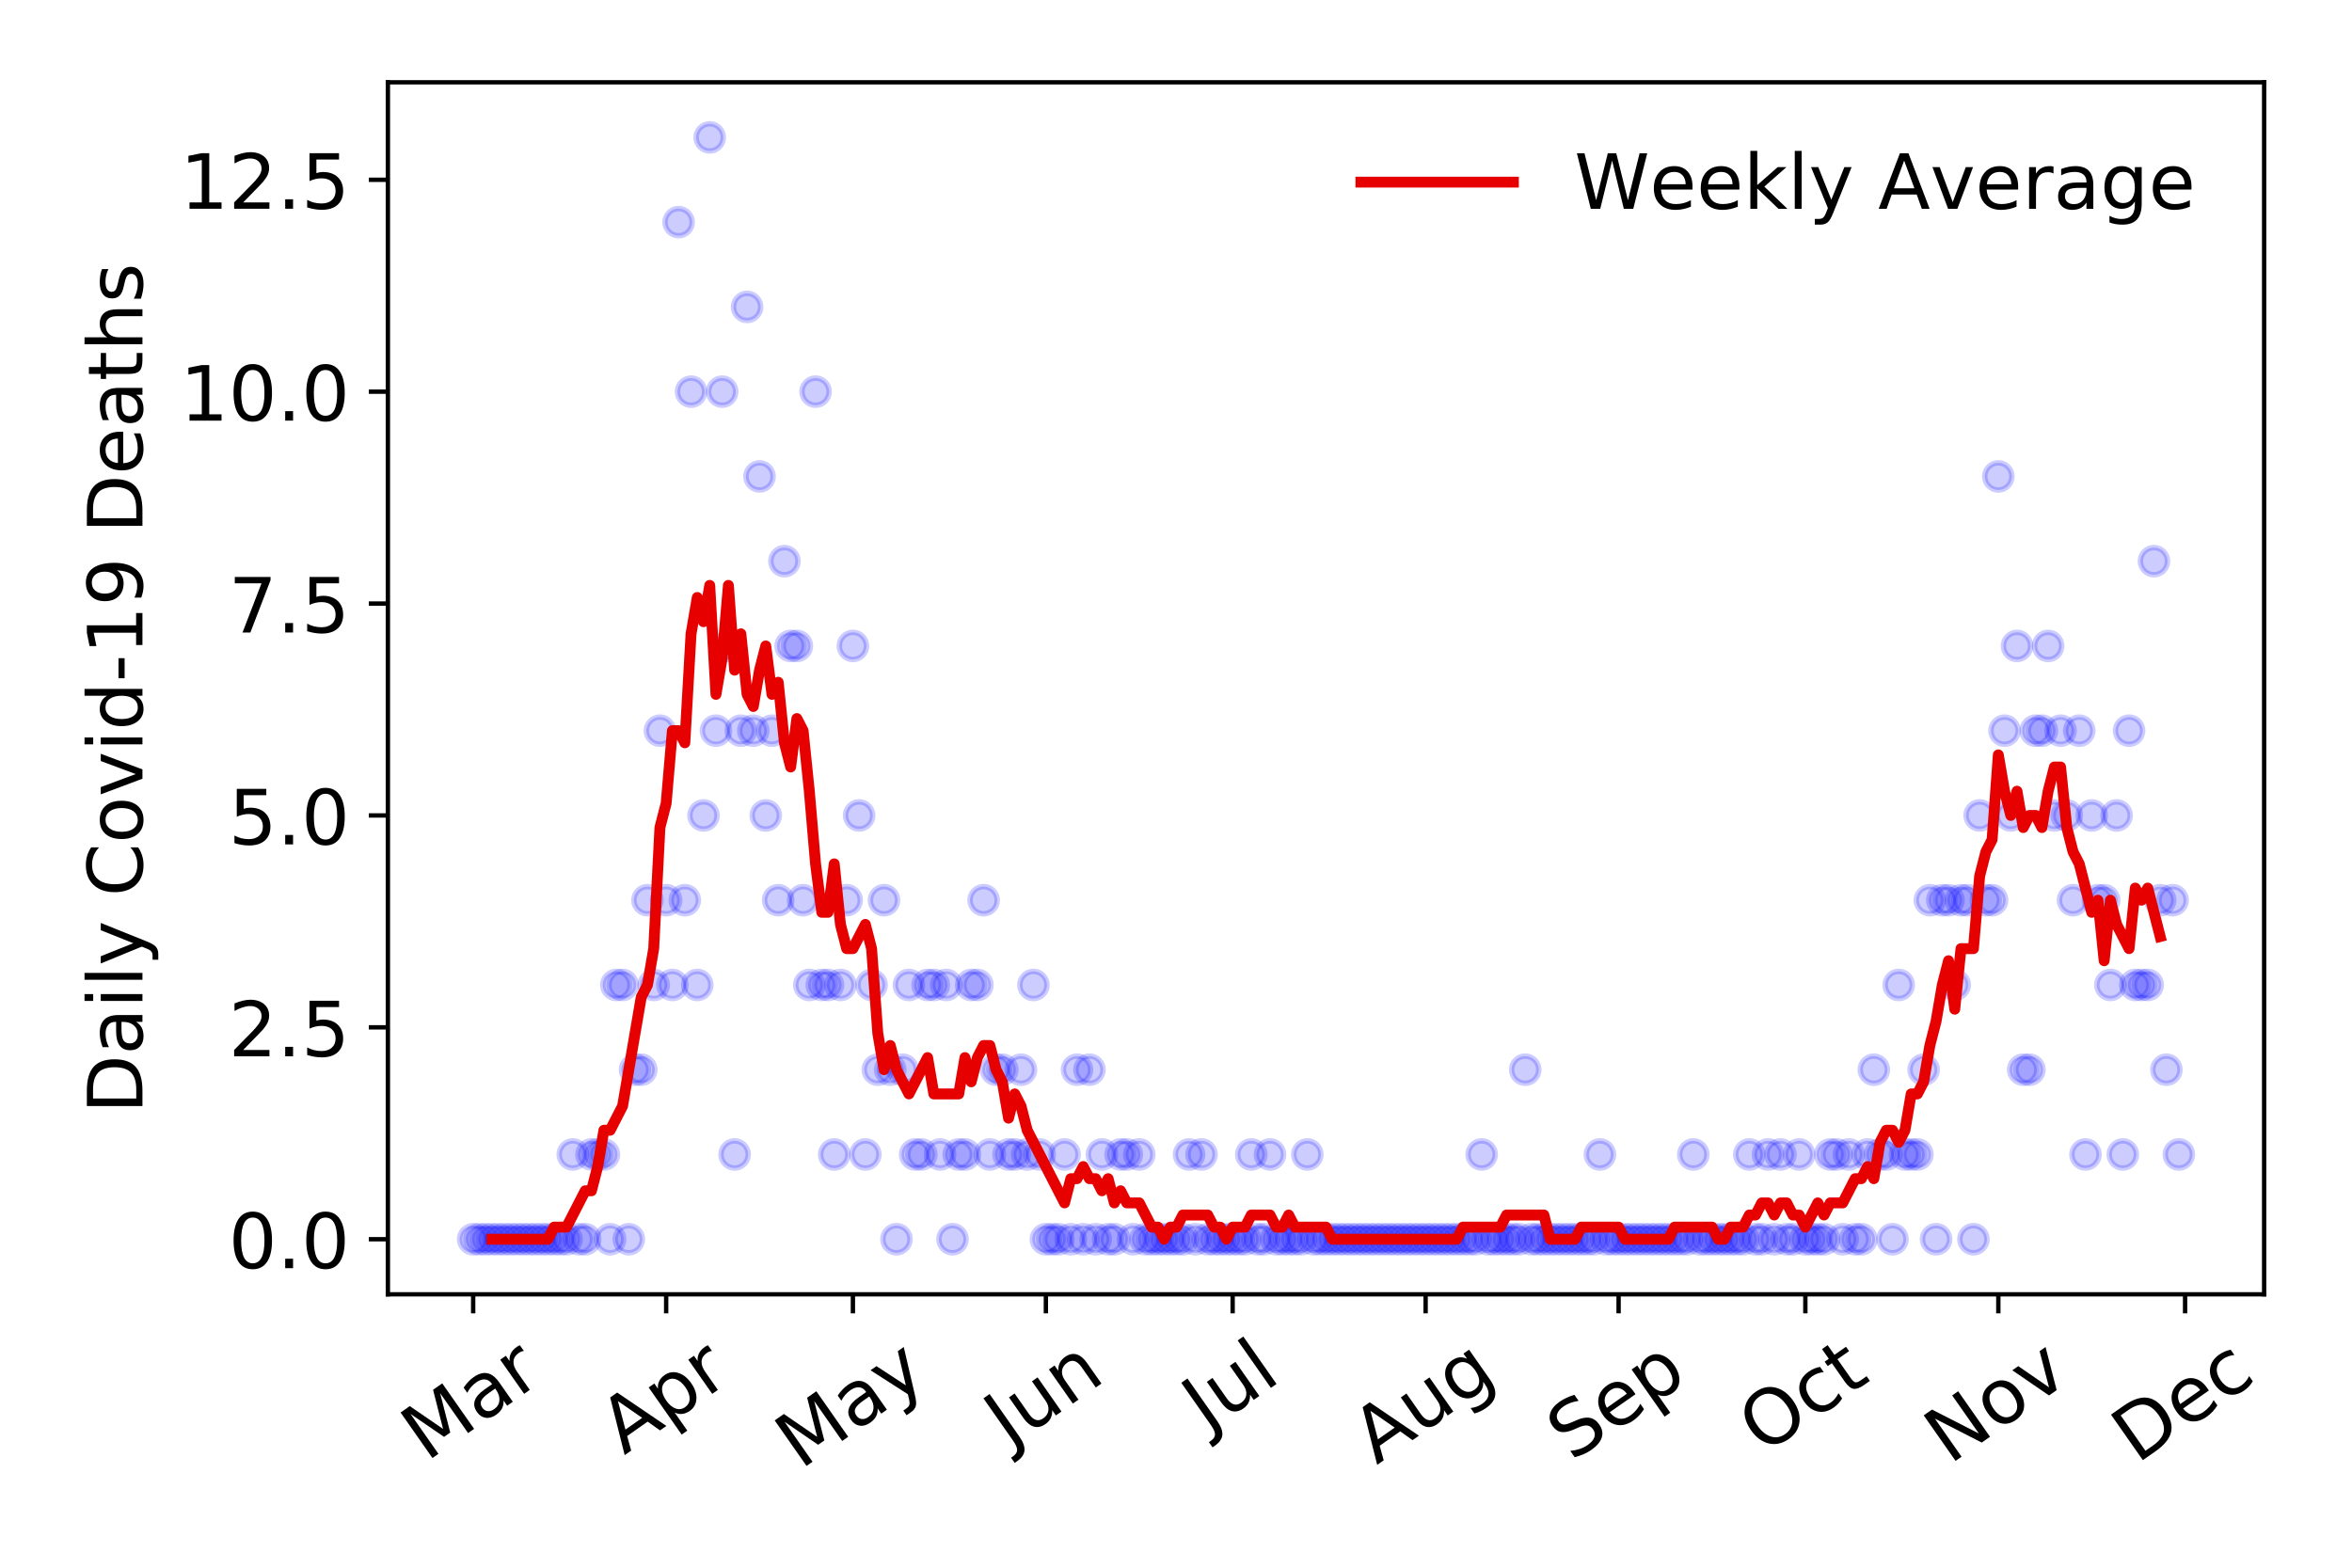 <?xml version="1.0" encoding="utf-8" standalone="no"?>
<!DOCTYPE svg PUBLIC "-//W3C//DTD SVG 1.1//EN"
  "http://www.w3.org/Graphics/SVG/1.1/DTD/svg11.dtd">
<!-- Created with matplotlib (https://matplotlib.org/) -->
<svg height="288pt" version="1.1" viewBox="0 0 432 288" width="432pt" xmlns="http://www.w3.org/2000/svg" xmlns:xlink="http://www.w3.org/1999/xlink">
 <defs>
  <style type="text/css">
*{stroke-linecap:butt;stroke-linejoin:round;}
  </style>
 </defs>
 <g id="figure_1">
  <g id="patch_1">
   <path d="M 0 288 
L 432 288 
L 432 0 
L 0 0 
z
" style="fill:#ffffff;"/>
  </g>
  <g id="axes_1">
   <g id="patch_2">
    <path d="M 71.245 237.778 
L 415.863 237.778 
L 415.863 15.12 
L 71.245 15.12 
z
" style="fill:#ffffff;"/>
   </g>
   <g id="matplotlib.axis_1">
    <g id="xtick_1">
     <g id="line2d_1">
      <defs>
       <path d="M 0 0 
L 0 3.5 
" id="m1f27b91938" style="stroke:#000000;stroke-width:0.8;"/>
      </defs>
      <g>
       <use style="stroke:#000000;stroke-width:0.8;" x="86.909" xlink:href="#m1f27b91938" y="237.778"/>
      </g>
     </g>
     <g id="text_1">
      <!-- Mar -->
      <defs>
       <path d="M 9.812 72.906 
L 24.516 72.906 
L 43.109 23.297 
L 61.812 72.906 
L 76.516 72.906 
L 76.516 0 
L 66.891 0 
L 66.891 64.016 
L 48.094 14.016 
L 38.188 14.016 
L 19.391 64.016 
L 19.391 0 
L 9.812 0 
z
" id="DejaVuSans-77"/>
       <path d="M 34.281 27.484 
Q 23.391 27.484 19.188 25 
Q 14.984 22.516 14.984 16.5 
Q 14.984 11.719 18.141 8.906 
Q 21.297 6.109 26.703 6.109 
Q 34.188 6.109 38.703 11.406 
Q 43.219 16.703 43.219 25.484 
L 43.219 27.484 
z
M 52.203 31.203 
L 52.203 0 
L 43.219 0 
L 43.219 8.297 
Q 40.141 3.328 35.547 0.953 
Q 30.953 -1.422 24.312 -1.422 
Q 15.922 -1.422 10.953 3.297 
Q 6 8.016 6 15.922 
Q 6 25.141 12.172 29.828 
Q 18.359 34.516 30.609 34.516 
L 43.219 34.516 
L 43.219 35.406 
Q 43.219 41.609 39.141 45 
Q 35.062 48.391 27.688 48.391 
Q 23 48.391 18.547 47.266 
Q 14.109 46.141 10.016 43.891 
L 10.016 52.203 
Q 14.938 54.109 19.578 55.047 
Q 24.219 56 28.609 56 
Q 40.484 56 46.344 49.844 
Q 52.203 43.703 52.203 31.203 
z
" id="DejaVuSans-97"/>
       <path d="M 41.109 46.297 
Q 39.594 47.172 37.812 47.578 
Q 36.031 48 33.891 48 
Q 26.266 48 22.188 43.047 
Q 18.109 38.094 18.109 28.812 
L 18.109 0 
L 9.078 0 
L 9.078 54.688 
L 18.109 54.688 
L 18.109 46.188 
Q 20.953 51.172 25.484 53.578 
Q 30.031 56 36.531 56 
Q 37.453 56 38.578 55.875 
Q 39.703 55.766 41.062 55.516 
z
" id="DejaVuSans-114"/>
      </defs>
      <g transform="translate(78.307 268.643)rotate(-35)scale(0.14 -0.14)">
       <use xlink:href="#DejaVuSans-77"/>
       <use x="86.279" xlink:href="#DejaVuSans-97"/>
       <use x="147.559" xlink:href="#DejaVuSans-114"/>
      </g>
     </g>
    </g>
    <g id="xtick_2">
     <g id="line2d_2">
      <g>
       <use style="stroke:#000000;stroke-width:0.8;" x="122.355" xlink:href="#m1f27b91938" y="237.778"/>
      </g>
     </g>
     <g id="text_2">
      <!-- Apr -->
      <defs>
       <path d="M 34.188 63.188 
L 20.797 26.906 
L 47.609 26.906 
z
M 28.609 72.906 
L 39.797 72.906 
L 67.578 0 
L 57.328 0 
L 50.688 18.703 
L 17.828 18.703 
L 11.188 0 
L 0.781 0 
z
" id="DejaVuSans-65"/>
       <path d="M 18.109 8.203 
L 18.109 -20.797 
L 9.078 -20.797 
L 9.078 54.688 
L 18.109 54.688 
L 18.109 46.391 
Q 20.953 51.266 25.266 53.625 
Q 29.594 56 35.594 56 
Q 45.562 56 51.781 48.094 
Q 58.016 40.188 58.016 27.297 
Q 58.016 14.406 51.781 6.484 
Q 45.562 -1.422 35.594 -1.422 
Q 29.594 -1.422 25.266 0.953 
Q 20.953 3.328 18.109 8.203 
z
M 48.688 27.297 
Q 48.688 37.203 44.609 42.844 
Q 40.531 48.484 33.406 48.484 
Q 26.266 48.484 22.188 42.844 
Q 18.109 37.203 18.109 27.297 
Q 18.109 17.391 22.188 11.75 
Q 26.266 6.109 33.406 6.109 
Q 40.531 6.109 44.609 11.75 
Q 48.688 17.391 48.688 27.297 
z
" id="DejaVuSans-112"/>
      </defs>
      <g transform="translate(114.65 267.384)rotate(-35)scale(0.14 -0.14)">
       <use xlink:href="#DejaVuSans-65"/>
       <use x="68.408" xlink:href="#DejaVuSans-112"/>
       <use x="131.885" xlink:href="#DejaVuSans-114"/>
      </g>
     </g>
    </g>
    <g id="xtick_3">
     <g id="line2d_3">
      <g>
       <use style="stroke:#000000;stroke-width:0.8;" x="156.656" xlink:href="#m1f27b91938" y="237.778"/>
      </g>
     </g>
     <g id="text_3">
      <!-- May -->
      <defs>
       <path d="M 32.172 -5.078 
Q 28.375 -14.844 24.75 -17.812 
Q 21.141 -20.797 15.094 -20.797 
L 7.906 -20.797 
L 7.906 -13.281 
L 13.188 -13.281 
Q 16.891 -13.281 18.938 -11.516 
Q 21 -9.766 23.484 -3.219 
L 25.094 0.875 
L 2.984 54.688 
L 12.5 54.688 
L 29.594 11.922 
L 46.688 54.688 
L 56.203 54.688 
z
" id="DejaVuSans-121"/>
      </defs>
      <g transform="translate(147.017 270.094)rotate(-35)scale(0.14 -0.14)">
       <use xlink:href="#DejaVuSans-77"/>
       <use x="86.279" xlink:href="#DejaVuSans-97"/>
       <use x="147.559" xlink:href="#DejaVuSans-121"/>
      </g>
     </g>
    </g>
    <g id="xtick_4">
     <g id="line2d_4">
      <g>
       <use style="stroke:#000000;stroke-width:0.8;" x="192.101" xlink:href="#m1f27b91938" y="237.778"/>
      </g>
     </g>
     <g id="text_4">
      <!-- Jun -->
      <defs>
       <path d="M 9.812 72.906 
L 19.672 72.906 
L 19.672 5.078 
Q 19.672 -8.109 14.672 -14.062 
Q 9.672 -20.016 -1.422 -20.016 
L -5.172 -20.016 
L -5.172 -11.719 
L -2.094 -11.719 
Q 4.438 -11.719 7.125 -8.047 
Q 9.812 -4.391 9.812 5.078 
z
" id="DejaVuSans-74"/>
       <path d="M 8.5 21.578 
L 8.5 54.688 
L 17.484 54.688 
L 17.484 21.922 
Q 17.484 14.156 20.5 10.266 
Q 23.531 6.391 29.594 6.391 
Q 36.859 6.391 41.078 11.031 
Q 45.312 15.672 45.312 23.688 
L 45.312 54.688 
L 54.297 54.688 
L 54.297 0 
L 45.312 0 
L 45.312 8.406 
Q 42.047 3.422 37.719 1 
Q 33.406 -1.422 27.688 -1.422 
Q 18.266 -1.422 13.375 4.438 
Q 8.5 10.297 8.5 21.578 
z
M 31.109 56 
z
" id="DejaVuSans-117"/>
       <path d="M 54.891 33.016 
L 54.891 0 
L 45.906 0 
L 45.906 32.719 
Q 45.906 40.484 42.875 44.328 
Q 39.844 48.188 33.797 48.188 
Q 26.516 48.188 22.312 43.547 
Q 18.109 38.922 18.109 30.906 
L 18.109 0 
L 9.078 0 
L 9.078 54.688 
L 18.109 54.688 
L 18.109 46.188 
Q 21.344 51.125 25.703 53.562 
Q 30.078 56 35.797 56 
Q 45.219 56 50.047 50.172 
Q 54.891 44.344 54.891 33.016 
z
" id="DejaVuSans-110"/>
      </defs>
      <g transform="translate(185.358 266.039)rotate(-35)scale(0.14 -0.14)">
       <use xlink:href="#DejaVuSans-74"/>
       <use x="29.492" xlink:href="#DejaVuSans-117"/>
       <use x="92.871" xlink:href="#DejaVuSans-110"/>
      </g>
     </g>
    </g>
    <g id="xtick_5">
     <g id="line2d_5">
      <g>
       <use style="stroke:#000000;stroke-width:0.8;" x="226.403" xlink:href="#m1f27b91938" y="237.778"/>
      </g>
     </g>
     <g id="text_5">
      <!-- Jul -->
      <defs>
       <path d="M 9.422 75.984 
L 18.406 75.984 
L 18.406 0 
L 9.422 0 
z
" id="DejaVuSans-108"/>
      </defs>
      <g transform="translate(221.7 263.181)rotate(-35)scale(0.14 -0.14)">
       <use xlink:href="#DejaVuSans-74"/>
       <use x="29.492" xlink:href="#DejaVuSans-117"/>
       <use x="92.871" xlink:href="#DejaVuSans-108"/>
      </g>
     </g>
    </g>
    <g id="xtick_6">
     <g id="line2d_6">
      <g>
       <use style="stroke:#000000;stroke-width:0.8;" x="261.848" xlink:href="#m1f27b91938" y="237.778"/>
      </g>
     </g>
     <g id="text_6">
      <!-- Aug -->
      <defs>
       <path d="M 45.406 27.984 
Q 45.406 37.75 41.375 43.109 
Q 37.359 48.484 30.078 48.484 
Q 22.859 48.484 18.828 43.109 
Q 14.797 37.75 14.797 27.984 
Q 14.797 18.266 18.828 12.891 
Q 22.859 7.516 30.078 7.516 
Q 37.359 7.516 41.375 12.891 
Q 45.406 18.266 45.406 27.984 
z
M 54.391 6.781 
Q 54.391 -7.172 48.188 -13.984 
Q 42 -20.797 29.203 -20.797 
Q 24.469 -20.797 20.266 -20.094 
Q 16.062 -19.391 12.109 -17.922 
L 12.109 -9.188 
Q 16.062 -11.328 19.922 -12.344 
Q 23.781 -13.375 27.781 -13.375 
Q 36.625 -13.375 41.016 -8.766 
Q 45.406 -4.156 45.406 5.172 
L 45.406 9.625 
Q 42.625 4.781 38.281 2.391 
Q 33.938 0 27.875 0 
Q 17.828 0 11.672 7.656 
Q 5.516 15.328 5.516 27.984 
Q 5.516 40.672 11.672 48.328 
Q 17.828 56 27.875 56 
Q 33.938 56 38.281 53.609 
Q 42.625 51.219 45.406 46.391 
L 45.406 54.688 
L 54.391 54.688 
z
" id="DejaVuSans-103"/>
      </defs>
      <g transform="translate(252.867 269.172)rotate(-35)scale(0.14 -0.14)">
       <use xlink:href="#DejaVuSans-65"/>
       <use x="68.408" xlink:href="#DejaVuSans-117"/>
       <use x="131.787" xlink:href="#DejaVuSans-103"/>
      </g>
     </g>
    </g>
    <g id="xtick_7">
     <g id="line2d_7">
      <g>
       <use style="stroke:#000000;stroke-width:0.8;" x="297.293" xlink:href="#m1f27b91938" y="237.778"/>
      </g>
     </g>
     <g id="text_7">
      <!-- Sep -->
      <defs>
       <path d="M 53.516 70.516 
L 53.516 60.891 
Q 47.906 63.578 42.922 64.891 
Q 37.938 66.219 33.297 66.219 
Q 25.25 66.219 20.875 63.094 
Q 16.5 59.969 16.5 54.203 
Q 16.5 49.359 19.406 46.891 
Q 22.312 44.438 30.422 42.922 
L 36.375 41.703 
Q 47.406 39.594 52.656 34.297 
Q 57.906 29 57.906 20.125 
Q 57.906 9.516 50.797 4.047 
Q 43.703 -1.422 29.984 -1.422 
Q 24.812 -1.422 18.969 -0.25 
Q 13.141 0.922 6.891 3.219 
L 6.891 13.375 
Q 12.891 10.016 18.656 8.297 
Q 24.422 6.594 29.984 6.594 
Q 38.422 6.594 43.016 9.906 
Q 47.609 13.234 47.609 19.391 
Q 47.609 24.75 44.312 27.781 
Q 41.016 30.812 33.5 32.328 
L 27.484 33.5 
Q 16.453 35.688 11.516 40.375 
Q 6.594 45.062 6.594 53.422 
Q 6.594 63.094 13.406 68.656 
Q 20.219 74.219 32.172 74.219 
Q 37.312 74.219 42.625 73.281 
Q 47.953 72.359 53.516 70.516 
z
" id="DejaVuSans-83"/>
       <path d="M 56.203 29.594 
L 56.203 25.203 
L 14.891 25.203 
Q 15.484 15.922 20.484 11.062 
Q 25.484 6.203 34.422 6.203 
Q 39.594 6.203 44.453 7.469 
Q 49.312 8.734 54.109 11.281 
L 54.109 2.781 
Q 49.266 0.734 44.188 -0.344 
Q 39.109 -1.422 33.891 -1.422 
Q 20.797 -1.422 13.156 6.188 
Q 5.516 13.812 5.516 26.812 
Q 5.516 40.234 12.766 48.109 
Q 20.016 56 32.328 56 
Q 43.359 56 49.781 48.891 
Q 56.203 41.797 56.203 29.594 
z
M 47.219 32.234 
Q 47.125 39.594 43.094 43.984 
Q 39.062 48.391 32.422 48.391 
Q 24.906 48.391 20.391 44.141 
Q 15.875 39.891 15.188 32.172 
z
" id="DejaVuSans-101"/>
      </defs>
      <g transform="translate(288.7 268.629)rotate(-35)scale(0.14 -0.14)">
       <use xlink:href="#DejaVuSans-83"/>
       <use x="63.477" xlink:href="#DejaVuSans-101"/>
       <use x="125" xlink:href="#DejaVuSans-112"/>
      </g>
     </g>
    </g>
    <g id="xtick_8">
     <g id="line2d_8">
      <g>
       <use style="stroke:#000000;stroke-width:0.8;" x="331.595" xlink:href="#m1f27b91938" y="237.778"/>
      </g>
     </g>
     <g id="text_8">
      <!-- Oct -->
      <defs>
       <path d="M 39.406 66.219 
Q 28.656 66.219 22.328 58.203 
Q 16.016 50.203 16.016 36.375 
Q 16.016 22.609 22.328 14.594 
Q 28.656 6.594 39.406 6.594 
Q 50.141 6.594 56.422 14.594 
Q 62.703 22.609 62.703 36.375 
Q 62.703 50.203 56.422 58.203 
Q 50.141 66.219 39.406 66.219 
z
M 39.406 74.219 
Q 54.734 74.219 63.906 63.938 
Q 73.094 53.656 73.094 36.375 
Q 73.094 19.141 63.906 8.859 
Q 54.734 -1.422 39.406 -1.422 
Q 24.031 -1.422 14.812 8.828 
Q 5.609 19.094 5.609 36.375 
Q 5.609 53.656 14.812 63.938 
Q 24.031 74.219 39.406 74.219 
z
" id="DejaVuSans-79"/>
       <path d="M 48.781 52.594 
L 48.781 44.188 
Q 44.969 46.297 41.141 47.344 
Q 37.312 48.391 33.406 48.391 
Q 24.656 48.391 19.812 42.844 
Q 14.984 37.312 14.984 27.297 
Q 14.984 17.281 19.812 11.734 
Q 24.656 6.203 33.406 6.203 
Q 37.312 6.203 41.141 7.25 
Q 44.969 8.297 48.781 10.406 
L 48.781 2.094 
Q 45.016 0.344 40.984 -0.531 
Q 36.969 -1.422 32.422 -1.422 
Q 20.062 -1.422 12.781 6.344 
Q 5.516 14.109 5.516 27.297 
Q 5.516 40.672 12.859 48.328 
Q 20.219 56 33.016 56 
Q 37.156 56 41.109 55.141 
Q 45.062 54.297 48.781 52.594 
z
" id="DejaVuSans-99"/>
       <path d="M 18.312 70.219 
L 18.312 54.688 
L 36.812 54.688 
L 36.812 47.703 
L 18.312 47.703 
L 18.312 18.016 
Q 18.312 11.328 20.141 9.422 
Q 21.969 7.516 27.594 7.516 
L 36.812 7.516 
L 36.812 0 
L 27.594 0 
Q 17.188 0 13.234 3.875 
Q 9.281 7.766 9.281 18.016 
L 9.281 47.703 
L 2.688 47.703 
L 2.688 54.688 
L 9.281 54.688 
L 9.281 70.219 
z
" id="DejaVuSans-116"/>
      </defs>
      <g transform="translate(323.896 267.377)rotate(-35)scale(0.14 -0.14)">
       <use xlink:href="#DejaVuSans-79"/>
       <use x="78.711" xlink:href="#DejaVuSans-99"/>
       <use x="133.691" xlink:href="#DejaVuSans-116"/>
      </g>
     </g>
    </g>
    <g id="xtick_9">
     <g id="line2d_9">
      <g>
       <use style="stroke:#000000;stroke-width:0.8;" x="367.04" xlink:href="#m1f27b91938" y="237.778"/>
      </g>
     </g>
     <g id="text_9">
      <!-- Nov -->
      <defs>
       <path d="M 9.812 72.906 
L 23.094 72.906 
L 55.422 11.922 
L 55.422 72.906 
L 64.984 72.906 
L 64.984 0 
L 51.703 0 
L 19.391 60.984 
L 19.391 0 
L 9.812 0 
z
" id="DejaVuSans-78"/>
       <path d="M 30.609 48.391 
Q 23.391 48.391 19.188 42.75 
Q 14.984 37.109 14.984 27.297 
Q 14.984 17.484 19.156 11.844 
Q 23.344 6.203 30.609 6.203 
Q 37.797 6.203 41.984 11.859 
Q 46.188 17.531 46.188 27.297 
Q 46.188 37.016 41.984 42.703 
Q 37.797 48.391 30.609 48.391 
z
M 30.609 56 
Q 42.328 56 49.016 48.375 
Q 55.719 40.766 55.719 27.297 
Q 55.719 13.875 49.016 6.219 
Q 42.328 -1.422 30.609 -1.422 
Q 18.844 -1.422 12.172 6.219 
Q 5.516 13.875 5.516 27.297 
Q 5.516 40.766 12.172 48.375 
Q 18.844 56 30.609 56 
z
" id="DejaVuSans-111"/>
       <path d="M 2.984 54.688 
L 12.5 54.688 
L 29.594 8.797 
L 46.688 54.688 
L 56.203 54.688 
L 35.688 0 
L 23.484 0 
z
" id="DejaVuSans-118"/>
      </defs>
      <g transform="translate(358.063 269.166)rotate(-35)scale(0.14 -0.14)">
       <use xlink:href="#DejaVuSans-78"/>
       <use x="74.805" xlink:href="#DejaVuSans-111"/>
       <use x="135.986" xlink:href="#DejaVuSans-118"/>
      </g>
     </g>
    </g>
    <g id="xtick_10">
     <g id="line2d_10">
      <g>
       <use style="stroke:#000000;stroke-width:0.8;" x="401.342" xlink:href="#m1f27b91938" y="237.778"/>
      </g>
     </g>
     <g id="text_10">
      <!-- Dec -->
      <defs>
       <path d="M 19.672 64.797 
L 19.672 8.109 
L 31.594 8.109 
Q 46.688 8.109 53.688 14.938 
Q 60.688 21.781 60.688 36.531 
Q 60.688 51.172 53.688 57.984 
Q 46.688 64.797 31.594 64.797 
z
M 9.812 72.906 
L 30.078 72.906 
Q 51.266 72.906 61.172 64.094 
Q 71.094 55.281 71.094 36.531 
Q 71.094 17.672 61.125 8.828 
Q 51.172 0 30.078 0 
L 9.812 0 
z
" id="DejaVuSans-68"/>
      </defs>
      <g transform="translate(392.461 269.032)rotate(-35)scale(0.14 -0.14)">
       <use xlink:href="#DejaVuSans-68"/>
       <use x="77.002" xlink:href="#DejaVuSans-101"/>
       <use x="138.525" xlink:href="#DejaVuSans-99"/>
      </g>
     </g>
    </g>
   </g>
   <g id="matplotlib.axis_2">
    <g id="ytick_1">
     <g id="line2d_11">
      <defs>
       <path d="M 0 0 
L -3.5 0 
" id="m4b0004ee1f" style="stroke:#000000;stroke-width:0.8;"/>
      </defs>
      <g>
       <use style="stroke:#000000;stroke-width:0.8;" x="71.245" xlink:href="#m4b0004ee1f" y="227.657"/>
      </g>
     </g>
     <g id="text_11">
      <!-- 0.0 -->
      <defs>
       <path d="M 31.781 66.406 
Q 24.172 66.406 20.328 58.906 
Q 16.5 51.422 16.5 36.375 
Q 16.5 21.391 20.328 13.891 
Q 24.172 6.391 31.781 6.391 
Q 39.453 6.391 43.281 13.891 
Q 47.125 21.391 47.125 36.375 
Q 47.125 51.422 43.281 58.906 
Q 39.453 66.406 31.781 66.406 
z
M 31.781 74.219 
Q 44.047 74.219 50.516 64.516 
Q 56.984 54.828 56.984 36.375 
Q 56.984 17.969 50.516 8.266 
Q 44.047 -1.422 31.781 -1.422 
Q 19.531 -1.422 13.062 8.266 
Q 6.594 17.969 6.594 36.375 
Q 6.594 54.828 13.062 64.516 
Q 19.531 74.219 31.781 74.219 
z
" id="DejaVuSans-48"/>
       <path d="M 10.688 12.406 
L 21 12.406 
L 21 0 
L 10.688 0 
z
" id="DejaVuSans-46"/>
      </defs>
      <g transform="translate(41.981 232.976)scale(0.14 -0.14)">
       <use xlink:href="#DejaVuSans-48"/>
       <use x="63.623" xlink:href="#DejaVuSans-46"/>
       <use x="95.41" xlink:href="#DejaVuSans-48"/>
      </g>
     </g>
    </g>
    <g id="ytick_2">
     <g id="line2d_12">
      <g>
       <use style="stroke:#000000;stroke-width:0.8;" x="71.245" xlink:href="#m4b0004ee1f" y="188.731"/>
      </g>
     </g>
     <g id="text_12">
      <!-- 2.5 -->
      <defs>
       <path d="M 19.188 8.297 
L 53.609 8.297 
L 53.609 0 
L 7.328 0 
L 7.328 8.297 
Q 12.938 14.109 22.625 23.891 
Q 32.328 33.688 34.812 36.531 
Q 39.547 41.844 41.422 45.531 
Q 43.312 49.219 43.312 52.781 
Q 43.312 58.594 39.234 62.25 
Q 35.156 65.922 28.609 65.922 
Q 23.969 65.922 18.812 64.312 
Q 13.672 62.703 7.812 59.422 
L 7.812 69.391 
Q 13.766 71.781 18.938 73 
Q 24.125 74.219 28.422 74.219 
Q 39.75 74.219 46.484 68.547 
Q 53.219 62.891 53.219 53.422 
Q 53.219 48.922 51.531 44.891 
Q 49.859 40.875 45.406 35.406 
Q 44.188 33.984 37.641 27.219 
Q 31.109 20.453 19.188 8.297 
z
" id="DejaVuSans-50"/>
       <path d="M 10.797 72.906 
L 49.516 72.906 
L 49.516 64.594 
L 19.828 64.594 
L 19.828 46.734 
Q 21.969 47.469 24.109 47.828 
Q 26.266 48.188 28.422 48.188 
Q 40.625 48.188 47.75 41.5 
Q 54.891 34.812 54.891 23.391 
Q 54.891 11.625 47.562 5.094 
Q 40.234 -1.422 26.906 -1.422 
Q 22.312 -1.422 17.547 -0.641 
Q 12.797 0.141 7.719 1.703 
L 7.719 11.625 
Q 12.109 9.234 16.797 8.062 
Q 21.484 6.891 26.703 6.891 
Q 35.156 6.891 40.078 11.328 
Q 45.016 15.766 45.016 23.391 
Q 45.016 31 40.078 35.438 
Q 35.156 39.891 26.703 39.891 
Q 22.75 39.891 18.812 39.016 
Q 14.891 38.141 10.797 36.281 
z
" id="DejaVuSans-53"/>
      </defs>
      <g transform="translate(41.981 194.05)scale(0.14 -0.14)">
       <use xlink:href="#DejaVuSans-50"/>
       <use x="63.623" xlink:href="#DejaVuSans-46"/>
       <use x="95.41" xlink:href="#DejaVuSans-53"/>
      </g>
     </g>
    </g>
    <g id="ytick_3">
     <g id="line2d_13">
      <g>
       <use style="stroke:#000000;stroke-width:0.8;" x="71.245" xlink:href="#m4b0004ee1f" y="149.805"/>
      </g>
     </g>
     <g id="text_13">
      <!-- 5.0 -->
      <g transform="translate(41.981 155.124)scale(0.14 -0.14)">
       <use xlink:href="#DejaVuSans-53"/>
       <use x="63.623" xlink:href="#DejaVuSans-46"/>
       <use x="95.41" xlink:href="#DejaVuSans-48"/>
      </g>
     </g>
    </g>
    <g id="ytick_4">
     <g id="line2d_14">
      <g>
       <use style="stroke:#000000;stroke-width:0.8;" x="71.245" xlink:href="#m4b0004ee1f" y="110.879"/>
      </g>
     </g>
     <g id="text_14">
      <!-- 7.5 -->
      <defs>
       <path d="M 8.203 72.906 
L 55.078 72.906 
L 55.078 68.703 
L 28.609 0 
L 18.312 0 
L 43.219 64.594 
L 8.203 64.594 
z
" id="DejaVuSans-55"/>
      </defs>
      <g transform="translate(41.981 116.197)scale(0.14 -0.14)">
       <use xlink:href="#DejaVuSans-55"/>
       <use x="63.623" xlink:href="#DejaVuSans-46"/>
       <use x="95.41" xlink:href="#DejaVuSans-53"/>
      </g>
     </g>
    </g>
    <g id="ytick_5">
     <g id="line2d_15">
      <g>
       <use style="stroke:#000000;stroke-width:0.8;" x="71.245" xlink:href="#m4b0004ee1f" y="71.952"/>
      </g>
     </g>
     <g id="text_15">
      <!-- 10.0 -->
      <defs>
       <path d="M 12.406 8.297 
L 28.516 8.297 
L 28.516 63.922 
L 10.984 60.406 
L 10.984 69.391 
L 28.422 72.906 
L 38.281 72.906 
L 38.281 8.297 
L 54.391 8.297 
L 54.391 0 
L 12.406 0 
z
" id="DejaVuSans-49"/>
      </defs>
      <g transform="translate(33.073 77.271)scale(0.14 -0.14)">
       <use xlink:href="#DejaVuSans-49"/>
       <use x="63.623" xlink:href="#DejaVuSans-48"/>
       <use x="127.246" xlink:href="#DejaVuSans-46"/>
       <use x="159.033" xlink:href="#DejaVuSans-48"/>
      </g>
     </g>
    </g>
    <g id="ytick_6">
     <g id="line2d_16">
      <g>
       <use style="stroke:#000000;stroke-width:0.8;" x="71.245" xlink:href="#m4b0004ee1f" y="33.026"/>
      </g>
     </g>
     <g id="text_16">
      <!-- 12.5 -->
      <g transform="translate(33.073 38.345)scale(0.14 -0.14)">
       <use xlink:href="#DejaVuSans-49"/>
       <use x="63.623" xlink:href="#DejaVuSans-50"/>
       <use x="127.246" xlink:href="#DejaVuSans-46"/>
       <use x="159.033" xlink:href="#DejaVuSans-53"/>
      </g>
     </g>
    </g>
    <g id="text_17">
     <!-- Daily Covid-19 Deaths -->
     <defs>
      <path d="M 9.422 54.688 
L 18.406 54.688 
L 18.406 0 
L 9.422 0 
z
M 9.422 75.984 
L 18.406 75.984 
L 18.406 64.594 
L 9.422 64.594 
z
" id="DejaVuSans-105"/>
      <path id="DejaVuSans-32"/>
      <path d="M 64.406 67.281 
L 64.406 56.891 
Q 59.422 61.531 53.781 63.812 
Q 48.141 66.109 41.797 66.109 
Q 29.297 66.109 22.656 58.469 
Q 16.016 50.828 16.016 36.375 
Q 16.016 21.969 22.656 14.328 
Q 29.297 6.688 41.797 6.688 
Q 48.141 6.688 53.781 8.984 
Q 59.422 11.281 64.406 15.922 
L 64.406 5.609 
Q 59.234 2.094 53.438 0.328 
Q 47.656 -1.422 41.219 -1.422 
Q 24.656 -1.422 15.125 8.703 
Q 5.609 18.844 5.609 36.375 
Q 5.609 53.953 15.125 64.078 
Q 24.656 74.219 41.219 74.219 
Q 47.75 74.219 53.531 72.484 
Q 59.328 70.75 64.406 67.281 
z
" id="DejaVuSans-67"/>
      <path d="M 45.406 46.391 
L 45.406 75.984 
L 54.391 75.984 
L 54.391 0 
L 45.406 0 
L 45.406 8.203 
Q 42.578 3.328 38.25 0.953 
Q 33.938 -1.422 27.875 -1.422 
Q 17.969 -1.422 11.734 6.484 
Q 5.516 14.406 5.516 27.297 
Q 5.516 40.188 11.734 48.094 
Q 17.969 56 27.875 56 
Q 33.938 56 38.25 53.625 
Q 42.578 51.266 45.406 46.391 
z
M 14.797 27.297 
Q 14.797 17.391 18.875 11.75 
Q 22.953 6.109 30.078 6.109 
Q 37.203 6.109 41.297 11.75 
Q 45.406 17.391 45.406 27.297 
Q 45.406 37.203 41.297 42.844 
Q 37.203 48.484 30.078 48.484 
Q 22.953 48.484 18.875 42.844 
Q 14.797 37.203 14.797 27.297 
z
" id="DejaVuSans-100"/>
      <path d="M 4.891 31.391 
L 31.203 31.391 
L 31.203 23.391 
L 4.891 23.391 
z
" id="DejaVuSans-45"/>
      <path d="M 10.984 1.516 
L 10.984 10.5 
Q 14.703 8.734 18.5 7.812 
Q 22.312 6.891 25.984 6.891 
Q 35.75 6.891 40.891 13.453 
Q 46.047 20.016 46.781 33.406 
Q 43.953 29.203 39.594 26.953 
Q 35.25 24.703 29.984 24.703 
Q 19.047 24.703 12.672 31.312 
Q 6.297 37.938 6.297 49.422 
Q 6.297 60.641 12.938 67.422 
Q 19.578 74.219 30.609 74.219 
Q 43.266 74.219 49.922 64.516 
Q 56.594 54.828 56.594 36.375 
Q 56.594 19.141 48.406 8.859 
Q 40.234 -1.422 26.422 -1.422 
Q 22.703 -1.422 18.891 -0.688 
Q 15.094 0.047 10.984 1.516 
z
M 30.609 32.422 
Q 37.25 32.422 41.125 36.953 
Q 45.016 41.5 45.016 49.422 
Q 45.016 57.281 41.125 61.844 
Q 37.25 66.406 30.609 66.406 
Q 23.969 66.406 20.094 61.844 
Q 16.219 57.281 16.219 49.422 
Q 16.219 41.5 20.094 36.953 
Q 23.969 32.422 30.609 32.422 
z
" id="DejaVuSans-57"/>
      <path d="M 54.891 33.016 
L 54.891 0 
L 45.906 0 
L 45.906 32.719 
Q 45.906 40.484 42.875 44.328 
Q 39.844 48.188 33.797 48.188 
Q 26.516 48.188 22.312 43.547 
Q 18.109 38.922 18.109 30.906 
L 18.109 0 
L 9.078 0 
L 9.078 75.984 
L 18.109 75.984 
L 18.109 46.188 
Q 21.344 51.125 25.703 53.562 
Q 30.078 56 35.797 56 
Q 45.219 56 50.047 50.172 
Q 54.891 44.344 54.891 33.016 
z
" id="DejaVuSans-104"/>
      <path d="M 44.281 53.078 
L 44.281 44.578 
Q 40.484 46.531 36.375 47.5 
Q 32.281 48.484 27.875 48.484 
Q 21.188 48.484 17.844 46.438 
Q 14.5 44.391 14.5 40.281 
Q 14.5 37.156 16.891 35.375 
Q 19.281 33.594 26.516 31.984 
L 29.594 31.297 
Q 39.156 29.25 43.188 25.516 
Q 47.219 21.781 47.219 15.094 
Q 47.219 7.469 41.188 3.016 
Q 35.156 -1.422 24.609 -1.422 
Q 20.219 -1.422 15.453 -0.562 
Q 10.688 0.297 5.422 2 
L 5.422 11.281 
Q 10.406 8.688 15.234 7.391 
Q 20.062 6.109 24.812 6.109 
Q 31.156 6.109 34.562 8.281 
Q 37.984 10.453 37.984 14.406 
Q 37.984 18.062 35.516 20.016 
Q 33.062 21.969 24.703 23.781 
L 21.578 24.516 
Q 13.234 26.266 9.516 29.906 
Q 5.812 33.547 5.812 39.891 
Q 5.812 47.609 11.281 51.797 
Q 16.75 56 26.812 56 
Q 31.781 56 36.172 55.266 
Q 40.578 54.547 44.281 53.078 
z
" id="DejaVuSans-115"/>
     </defs>
     <g transform="translate(26.162 204.56)rotate(-90)scale(0.14 -0.14)">
      <use xlink:href="#DejaVuSans-68"/>
      <use x="77.002" xlink:href="#DejaVuSans-97"/>
      <use x="138.281" xlink:href="#DejaVuSans-105"/>
      <use x="166.064" xlink:href="#DejaVuSans-108"/>
      <use x="193.848" xlink:href="#DejaVuSans-121"/>
      <use x="253.027" xlink:href="#DejaVuSans-32"/>
      <use x="284.814" xlink:href="#DejaVuSans-67"/>
      <use x="354.639" xlink:href="#DejaVuSans-111"/>
      <use x="415.82" xlink:href="#DejaVuSans-118"/>
      <use x="475" xlink:href="#DejaVuSans-105"/>
      <use x="502.783" xlink:href="#DejaVuSans-100"/>
      <use x="566.26" xlink:href="#DejaVuSans-45"/>
      <use x="602.344" xlink:href="#DejaVuSans-49"/>
      <use x="665.967" xlink:href="#DejaVuSans-57"/>
      <use x="729.59" xlink:href="#DejaVuSans-32"/>
      <use x="761.377" xlink:href="#DejaVuSans-68"/>
      <use x="838.379" xlink:href="#DejaVuSans-101"/>
      <use x="899.902" xlink:href="#DejaVuSans-97"/>
      <use x="961.182" xlink:href="#DejaVuSans-116"/>
      <use x="1000.391" xlink:href="#DejaVuSans-104"/>
      <use x="1063.77" xlink:href="#DejaVuSans-115"/>
     </g>
    </g>
   </g>
   <g id="line2d_17">
    <defs>
     <path d="M 0 2.5 
C 0.663 2.5 1.299 2.237 1.768 1.768 
C 2.237 1.299 2.5 0.663 2.5 0 
C 2.5 -0.663 2.237 -1.299 1.768 -1.768 
C 1.299 -2.237 0.663 -2.5 0 -2.5 
C -0.663 -2.5 -1.299 -2.237 -1.768 -1.768 
C -2.237 -1.299 -2.5 -0.663 -2.5 0 
C -2.5 0.663 -2.237 1.299 -1.768 1.768 
C -1.299 2.237 -0.663 2.5 0 2.5 
z
" id="m0a6992f5a0" style="stroke:#0000ff;stroke-opacity:0.2;"/>
    </defs>
    <g clip-path="url(#p9686f30683)">
     <use style="fill:#0000ff;fill-opacity:0.2;stroke:#0000ff;stroke-opacity:0.2;" x="86.909" xlink:href="#m0a6992f5a0" y="227.657"/>
     <use style="fill:#0000ff;fill-opacity:0.2;stroke:#0000ff;stroke-opacity:0.2;" x="88.053" xlink:href="#m0a6992f5a0" y="227.657"/>
     <use style="fill:#0000ff;fill-opacity:0.2;stroke:#0000ff;stroke-opacity:0.2;" x="89.196" xlink:href="#m0a6992f5a0" y="227.657"/>
     <use style="fill:#0000ff;fill-opacity:0.2;stroke:#0000ff;stroke-opacity:0.2;" x="90.34" xlink:href="#m0a6992f5a0" y="227.657"/>
     <use style="fill:#0000ff;fill-opacity:0.2;stroke:#0000ff;stroke-opacity:0.2;" x="91.483" xlink:href="#m0a6992f5a0" y="227.657"/>
     <use style="fill:#0000ff;fill-opacity:0.2;stroke:#0000ff;stroke-opacity:0.2;" x="92.626" xlink:href="#m0a6992f5a0" y="227.657"/>
     <use style="fill:#0000ff;fill-opacity:0.2;stroke:#0000ff;stroke-opacity:0.2;" x="93.77" xlink:href="#m0a6992f5a0" y="227.657"/>
     <use style="fill:#0000ff;fill-opacity:0.2;stroke:#0000ff;stroke-opacity:0.2;" x="94.913" xlink:href="#m0a6992f5a0" y="227.657"/>
     <use style="fill:#0000ff;fill-opacity:0.2;stroke:#0000ff;stroke-opacity:0.2;" x="96.057" xlink:href="#m0a6992f5a0" y="227.657"/>
     <use style="fill:#0000ff;fill-opacity:0.2;stroke:#0000ff;stroke-opacity:0.2;" x="97.2" xlink:href="#m0a6992f5a0" y="227.657"/>
     <use style="fill:#0000ff;fill-opacity:0.2;stroke:#0000ff;stroke-opacity:0.2;" x="98.343" xlink:href="#m0a6992f5a0" y="227.657"/>
     <use style="fill:#0000ff;fill-opacity:0.2;stroke:#0000ff;stroke-opacity:0.2;" x="99.487" xlink:href="#m0a6992f5a0" y="227.657"/>
     <use style="fill:#0000ff;fill-opacity:0.2;stroke:#0000ff;stroke-opacity:0.2;" x="100.63" xlink:href="#m0a6992f5a0" y="227.657"/>
     <use style="fill:#0000ff;fill-opacity:0.2;stroke:#0000ff;stroke-opacity:0.2;" x="101.773" xlink:href="#m0a6992f5a0" y="227.657"/>
     <use style="fill:#0000ff;fill-opacity:0.2;stroke:#0000ff;stroke-opacity:0.2;" x="102.917" xlink:href="#m0a6992f5a0" y="227.657"/>
     <use style="fill:#0000ff;fill-opacity:0.2;stroke:#0000ff;stroke-opacity:0.2;" x="104.06" xlink:href="#m0a6992f5a0" y="227.657"/>
     <use style="fill:#0000ff;fill-opacity:0.2;stroke:#0000ff;stroke-opacity:0.2;" x="105.204" xlink:href="#m0a6992f5a0" y="212.087"/>
     <use style="fill:#0000ff;fill-opacity:0.2;stroke:#0000ff;stroke-opacity:0.2;" x="106.347" xlink:href="#m0a6992f5a0" y="227.657"/>
     <use style="fill:#0000ff;fill-opacity:0.2;stroke:#0000ff;stroke-opacity:0.2;" x="107.49" xlink:href="#m0a6992f5a0" y="227.657"/>
     <use style="fill:#0000ff;fill-opacity:0.2;stroke:#0000ff;stroke-opacity:0.2;" x="108.634" xlink:href="#m0a6992f5a0" y="212.087"/>
     <use style="fill:#0000ff;fill-opacity:0.2;stroke:#0000ff;stroke-opacity:0.2;" x="109.777" xlink:href="#m0a6992f5a0" y="212.087"/>
     <use style="fill:#0000ff;fill-opacity:0.2;stroke:#0000ff;stroke-opacity:0.2;" x="110.921" xlink:href="#m0a6992f5a0" y="212.087"/>
     <use style="fill:#0000ff;fill-opacity:0.2;stroke:#0000ff;stroke-opacity:0.2;" x="112.064" xlink:href="#m0a6992f5a0" y="227.657"/>
     <use style="fill:#0000ff;fill-opacity:0.2;stroke:#0000ff;stroke-opacity:0.2;" x="113.207" xlink:href="#m0a6992f5a0" y="180.946"/>
     <use style="fill:#0000ff;fill-opacity:0.2;stroke:#0000ff;stroke-opacity:0.2;" x="114.351" xlink:href="#m0a6992f5a0" y="180.946"/>
     <use style="fill:#0000ff;fill-opacity:0.2;stroke:#0000ff;stroke-opacity:0.2;" x="115.494" xlink:href="#m0a6992f5a0" y="227.657"/>
     <use style="fill:#0000ff;fill-opacity:0.2;stroke:#0000ff;stroke-opacity:0.2;" x="116.638" xlink:href="#m0a6992f5a0" y="196.516"/>
     <use style="fill:#0000ff;fill-opacity:0.2;stroke:#0000ff;stroke-opacity:0.2;" x="117.781" xlink:href="#m0a6992f5a0" y="196.516"/>
     <use style="fill:#0000ff;fill-opacity:0.2;stroke:#0000ff;stroke-opacity:0.2;" x="118.924" xlink:href="#m0a6992f5a0" y="165.375"/>
     <use style="fill:#0000ff;fill-opacity:0.2;stroke:#0000ff;stroke-opacity:0.2;" x="120.068" xlink:href="#m0a6992f5a0" y="180.946"/>
     <use style="fill:#0000ff;fill-opacity:0.2;stroke:#0000ff;stroke-opacity:0.2;" x="121.211" xlink:href="#m0a6992f5a0" y="134.234"/>
     <use style="fill:#0000ff;fill-opacity:0.2;stroke:#0000ff;stroke-opacity:0.2;" x="122.355" xlink:href="#m0a6992f5a0" y="165.375"/>
     <use style="fill:#0000ff;fill-opacity:0.2;stroke:#0000ff;stroke-opacity:0.2;" x="123.498" xlink:href="#m0a6992f5a0" y="180.946"/>
     <use style="fill:#0000ff;fill-opacity:0.2;stroke:#0000ff;stroke-opacity:0.2;" x="124.641" xlink:href="#m0a6992f5a0" y="40.811"/>
     <use style="fill:#0000ff;fill-opacity:0.2;stroke:#0000ff;stroke-opacity:0.2;" x="125.785" xlink:href="#m0a6992f5a0" y="165.375"/>
     <use style="fill:#0000ff;fill-opacity:0.2;stroke:#0000ff;stroke-opacity:0.2;" x="126.928" xlink:href="#m0a6992f5a0" y="71.952"/>
     <use style="fill:#0000ff;fill-opacity:0.2;stroke:#0000ff;stroke-opacity:0.2;" x="128.071" xlink:href="#m0a6992f5a0" y="180.946"/>
     <use style="fill:#0000ff;fill-opacity:0.2;stroke:#0000ff;stroke-opacity:0.2;" x="129.215" xlink:href="#m0a6992f5a0" y="149.805"/>
     <use style="fill:#0000ff;fill-opacity:0.2;stroke:#0000ff;stroke-opacity:0.2;" x="130.358" xlink:href="#m0a6992f5a0" y="25.241"/>
     <use style="fill:#0000ff;fill-opacity:0.2;stroke:#0000ff;stroke-opacity:0.2;" x="131.502" xlink:href="#m0a6992f5a0" y="134.234"/>
     <use style="fill:#0000ff;fill-opacity:0.2;stroke:#0000ff;stroke-opacity:0.2;" x="132.645" xlink:href="#m0a6992f5a0" y="71.952"/>
     <use style="fill:#0000ff;fill-opacity:0.2;stroke:#0000ff;stroke-opacity:0.2;" x="133.788" xlink:href="#m0a6992f5a0" y="118.664"/>
     <use style="fill:#0000ff;fill-opacity:0.2;stroke:#0000ff;stroke-opacity:0.2;" x="134.932" xlink:href="#m0a6992f5a0" y="212.087"/>
     <use style="fill:#0000ff;fill-opacity:0.2;stroke:#0000ff;stroke-opacity:0.2;" x="136.075" xlink:href="#m0a6992f5a0" y="134.234"/>
     <use style="fill:#0000ff;fill-opacity:0.2;stroke:#0000ff;stroke-opacity:0.2;" x="137.219" xlink:href="#m0a6992f5a0" y="56.382"/>
     <use style="fill:#0000ff;fill-opacity:0.2;stroke:#0000ff;stroke-opacity:0.2;" x="138.362" xlink:href="#m0a6992f5a0" y="134.234"/>
     <use style="fill:#0000ff;fill-opacity:0.2;stroke:#0000ff;stroke-opacity:0.2;" x="139.505" xlink:href="#m0a6992f5a0" y="87.523"/>
     <use style="fill:#0000ff;fill-opacity:0.2;stroke:#0000ff;stroke-opacity:0.2;" x="140.649" xlink:href="#m0a6992f5a0" y="149.805"/>
     <use style="fill:#0000ff;fill-opacity:0.2;stroke:#0000ff;stroke-opacity:0.2;" x="141.792" xlink:href="#m0a6992f5a0" y="134.234"/>
     <use style="fill:#0000ff;fill-opacity:0.2;stroke:#0000ff;stroke-opacity:0.2;" x="142.936" xlink:href="#m0a6992f5a0" y="165.375"/>
     <use style="fill:#0000ff;fill-opacity:0.2;stroke:#0000ff;stroke-opacity:0.2;" x="144.079" xlink:href="#m0a6992f5a0" y="103.093"/>
     <use style="fill:#0000ff;fill-opacity:0.2;stroke:#0000ff;stroke-opacity:0.2;" x="145.222" xlink:href="#m0a6992f5a0" y="118.664"/>
     <use style="fill:#0000ff;fill-opacity:0.2;stroke:#0000ff;stroke-opacity:0.2;" x="146.366" xlink:href="#m0a6992f5a0" y="118.664"/>
     <use style="fill:#0000ff;fill-opacity:0.2;stroke:#0000ff;stroke-opacity:0.2;" x="147.509" xlink:href="#m0a6992f5a0" y="165.375"/>
     <use style="fill:#0000ff;fill-opacity:0.2;stroke:#0000ff;stroke-opacity:0.2;" x="148.652" xlink:href="#m0a6992f5a0" y="180.946"/>
     <use style="fill:#0000ff;fill-opacity:0.2;stroke:#0000ff;stroke-opacity:0.2;" x="149.796" xlink:href="#m0a6992f5a0" y="71.952"/>
     <use style="fill:#0000ff;fill-opacity:0.2;stroke:#0000ff;stroke-opacity:0.2;" x="150.939" xlink:href="#m0a6992f5a0" y="180.946"/>
     <use style="fill:#0000ff;fill-opacity:0.2;stroke:#0000ff;stroke-opacity:0.2;" x="152.083" xlink:href="#m0a6992f5a0" y="180.946"/>
     <use style="fill:#0000ff;fill-opacity:0.2;stroke:#0000ff;stroke-opacity:0.2;" x="153.226" xlink:href="#m0a6992f5a0" y="212.087"/>
     <use style="fill:#0000ff;fill-opacity:0.2;stroke:#0000ff;stroke-opacity:0.2;" x="154.369" xlink:href="#m0a6992f5a0" y="180.946"/>
     <use style="fill:#0000ff;fill-opacity:0.2;stroke:#0000ff;stroke-opacity:0.2;" x="155.513" xlink:href="#m0a6992f5a0" y="165.375"/>
     <use style="fill:#0000ff;fill-opacity:0.2;stroke:#0000ff;stroke-opacity:0.2;" x="156.656" xlink:href="#m0a6992f5a0" y="118.664"/>
     <use style="fill:#0000ff;fill-opacity:0.2;stroke:#0000ff;stroke-opacity:0.2;" x="157.8" xlink:href="#m0a6992f5a0" y="149.805"/>
     <use style="fill:#0000ff;fill-opacity:0.2;stroke:#0000ff;stroke-opacity:0.2;" x="158.943" xlink:href="#m0a6992f5a0" y="212.087"/>
     <use style="fill:#0000ff;fill-opacity:0.2;stroke:#0000ff;stroke-opacity:0.2;" x="160.086" xlink:href="#m0a6992f5a0" y="180.946"/>
     <use style="fill:#0000ff;fill-opacity:0.2;stroke:#0000ff;stroke-opacity:0.2;" x="161.23" xlink:href="#m0a6992f5a0" y="196.516"/>
     <use style="fill:#0000ff;fill-opacity:0.2;stroke:#0000ff;stroke-opacity:0.2;" x="162.373" xlink:href="#m0a6992f5a0" y="165.375"/>
     <use style="fill:#0000ff;fill-opacity:0.2;stroke:#0000ff;stroke-opacity:0.2;" x="163.517" xlink:href="#m0a6992f5a0" y="196.516"/>
     <use style="fill:#0000ff;fill-opacity:0.2;stroke:#0000ff;stroke-opacity:0.2;" x="164.66" xlink:href="#m0a6992f5a0" y="227.657"/>
     <use style="fill:#0000ff;fill-opacity:0.2;stroke:#0000ff;stroke-opacity:0.2;" x="165.803" xlink:href="#m0a6992f5a0" y="196.516"/>
     <use style="fill:#0000ff;fill-opacity:0.2;stroke:#0000ff;stroke-opacity:0.2;" x="166.947" xlink:href="#m0a6992f5a0" y="180.946"/>
     <use style="fill:#0000ff;fill-opacity:0.2;stroke:#0000ff;stroke-opacity:0.2;" x="168.09" xlink:href="#m0a6992f5a0" y="212.087"/>
     <use style="fill:#0000ff;fill-opacity:0.2;stroke:#0000ff;stroke-opacity:0.2;" x="169.233" xlink:href="#m0a6992f5a0" y="212.087"/>
     <use style="fill:#0000ff;fill-opacity:0.2;stroke:#0000ff;stroke-opacity:0.2;" x="170.377" xlink:href="#m0a6992f5a0" y="180.946"/>
     <use style="fill:#0000ff;fill-opacity:0.2;stroke:#0000ff;stroke-opacity:0.2;" x="171.52" xlink:href="#m0a6992f5a0" y="180.946"/>
     <use style="fill:#0000ff;fill-opacity:0.2;stroke:#0000ff;stroke-opacity:0.2;" x="172.664" xlink:href="#m0a6992f5a0" y="212.087"/>
     <use style="fill:#0000ff;fill-opacity:0.2;stroke:#0000ff;stroke-opacity:0.2;" x="173.807" xlink:href="#m0a6992f5a0" y="180.946"/>
     <use style="fill:#0000ff;fill-opacity:0.2;stroke:#0000ff;stroke-opacity:0.2;" x="174.95" xlink:href="#m0a6992f5a0" y="227.657"/>
     <use style="fill:#0000ff;fill-opacity:0.2;stroke:#0000ff;stroke-opacity:0.2;" x="176.094" xlink:href="#m0a6992f5a0" y="212.087"/>
     <use style="fill:#0000ff;fill-opacity:0.2;stroke:#0000ff;stroke-opacity:0.2;" x="177.237" xlink:href="#m0a6992f5a0" y="212.087"/>
     <use style="fill:#0000ff;fill-opacity:0.2;stroke:#0000ff;stroke-opacity:0.2;" x="178.381" xlink:href="#m0a6992f5a0" y="180.946"/>
     <use style="fill:#0000ff;fill-opacity:0.2;stroke:#0000ff;stroke-opacity:0.2;" x="179.524" xlink:href="#m0a6992f5a0" y="180.946"/>
     <use style="fill:#0000ff;fill-opacity:0.2;stroke:#0000ff;stroke-opacity:0.2;" x="180.667" xlink:href="#m0a6992f5a0" y="165.375"/>
     <use style="fill:#0000ff;fill-opacity:0.2;stroke:#0000ff;stroke-opacity:0.2;" x="181.811" xlink:href="#m0a6992f5a0" y="212.087"/>
     <use style="fill:#0000ff;fill-opacity:0.2;stroke:#0000ff;stroke-opacity:0.2;" x="182.954" xlink:href="#m0a6992f5a0" y="196.516"/>
     <use style="fill:#0000ff;fill-opacity:0.2;stroke:#0000ff;stroke-opacity:0.2;" x="184.098" xlink:href="#m0a6992f5a0" y="196.516"/>
     <use style="fill:#0000ff;fill-opacity:0.2;stroke:#0000ff;stroke-opacity:0.2;" x="185.241" xlink:href="#m0a6992f5a0" y="212.087"/>
     <use style="fill:#0000ff;fill-opacity:0.2;stroke:#0000ff;stroke-opacity:0.2;" x="186.384" xlink:href="#m0a6992f5a0" y="212.087"/>
     <use style="fill:#0000ff;fill-opacity:0.2;stroke:#0000ff;stroke-opacity:0.2;" x="187.528" xlink:href="#m0a6992f5a0" y="196.516"/>
     <use style="fill:#0000ff;fill-opacity:0.2;stroke:#0000ff;stroke-opacity:0.2;" x="188.671" xlink:href="#m0a6992f5a0" y="212.087"/>
     <use style="fill:#0000ff;fill-opacity:0.2;stroke:#0000ff;stroke-opacity:0.2;" x="189.814" xlink:href="#m0a6992f5a0" y="180.946"/>
     <use style="fill:#0000ff;fill-opacity:0.2;stroke:#0000ff;stroke-opacity:0.2;" x="190.958" xlink:href="#m0a6992f5a0" y="212.087"/>
     <use style="fill:#0000ff;fill-opacity:0.2;stroke:#0000ff;stroke-opacity:0.2;" x="192.101" xlink:href="#m0a6992f5a0" y="227.657"/>
     <use style="fill:#0000ff;fill-opacity:0.2;stroke:#0000ff;stroke-opacity:0.2;" x="193.245" xlink:href="#m0a6992f5a0" y="227.657"/>
     <use style="fill:#0000ff;fill-opacity:0.2;stroke:#0000ff;stroke-opacity:0.2;" x="194.388" xlink:href="#m0a6992f5a0" y="227.657"/>
     <use style="fill:#0000ff;fill-opacity:0.2;stroke:#0000ff;stroke-opacity:0.2;" x="195.531" xlink:href="#m0a6992f5a0" y="212.087"/>
     <use style="fill:#0000ff;fill-opacity:0.2;stroke:#0000ff;stroke-opacity:0.2;" x="196.675" xlink:href="#m0a6992f5a0" y="227.657"/>
     <use style="fill:#0000ff;fill-opacity:0.2;stroke:#0000ff;stroke-opacity:0.2;" x="197.818" xlink:href="#m0a6992f5a0" y="196.516"/>
     <use style="fill:#0000ff;fill-opacity:0.2;stroke:#0000ff;stroke-opacity:0.2;" x="198.962" xlink:href="#m0a6992f5a0" y="227.657"/>
     <use style="fill:#0000ff;fill-opacity:0.2;stroke:#0000ff;stroke-opacity:0.2;" x="200.105" xlink:href="#m0a6992f5a0" y="196.516"/>
     <use style="fill:#0000ff;fill-opacity:0.2;stroke:#0000ff;stroke-opacity:0.2;" x="201.248" xlink:href="#m0a6992f5a0" y="227.657"/>
     <use style="fill:#0000ff;fill-opacity:0.2;stroke:#0000ff;stroke-opacity:0.2;" x="202.392" xlink:href="#m0a6992f5a0" y="212.087"/>
     <use style="fill:#0000ff;fill-opacity:0.2;stroke:#0000ff;stroke-opacity:0.2;" x="203.535" xlink:href="#m0a6992f5a0" y="227.657"/>
     <use style="fill:#0000ff;fill-opacity:0.2;stroke:#0000ff;stroke-opacity:0.2;" x="204.679" xlink:href="#m0a6992f5a0" y="227.657"/>
     <use style="fill:#0000ff;fill-opacity:0.2;stroke:#0000ff;stroke-opacity:0.2;" x="205.822" xlink:href="#m0a6992f5a0" y="212.087"/>
     <use style="fill:#0000ff;fill-opacity:0.2;stroke:#0000ff;stroke-opacity:0.2;" x="206.965" xlink:href="#m0a6992f5a0" y="212.087"/>
     <use style="fill:#0000ff;fill-opacity:0.2;stroke:#0000ff;stroke-opacity:0.2;" x="208.109" xlink:href="#m0a6992f5a0" y="227.657"/>
     <use style="fill:#0000ff;fill-opacity:0.2;stroke:#0000ff;stroke-opacity:0.2;" x="209.252" xlink:href="#m0a6992f5a0" y="212.087"/>
     <use style="fill:#0000ff;fill-opacity:0.2;stroke:#0000ff;stroke-opacity:0.2;" x="210.395" xlink:href="#m0a6992f5a0" y="227.657"/>
     <use style="fill:#0000ff;fill-opacity:0.2;stroke:#0000ff;stroke-opacity:0.2;" x="211.539" xlink:href="#m0a6992f5a0" y="227.657"/>
     <use style="fill:#0000ff;fill-opacity:0.2;stroke:#0000ff;stroke-opacity:0.2;" x="212.682" xlink:href="#m0a6992f5a0" y="227.657"/>
     <use style="fill:#0000ff;fill-opacity:0.2;stroke:#0000ff;stroke-opacity:0.2;" x="213.826" xlink:href="#m0a6992f5a0" y="227.657"/>
     <use style="fill:#0000ff;fill-opacity:0.2;stroke:#0000ff;stroke-opacity:0.2;" x="214.969" xlink:href="#m0a6992f5a0" y="227.657"/>
     <use style="fill:#0000ff;fill-opacity:0.2;stroke:#0000ff;stroke-opacity:0.2;" x="216.112" xlink:href="#m0a6992f5a0" y="227.657"/>
     <use style="fill:#0000ff;fill-opacity:0.2;stroke:#0000ff;stroke-opacity:0.2;" x="217.256" xlink:href="#m0a6992f5a0" y="227.657"/>
     <use style="fill:#0000ff;fill-opacity:0.2;stroke:#0000ff;stroke-opacity:0.2;" x="218.399" xlink:href="#m0a6992f5a0" y="212.087"/>
     <use style="fill:#0000ff;fill-opacity:0.2;stroke:#0000ff;stroke-opacity:0.2;" x="219.543" xlink:href="#m0a6992f5a0" y="227.657"/>
     <use style="fill:#0000ff;fill-opacity:0.2;stroke:#0000ff;stroke-opacity:0.2;" x="220.686" xlink:href="#m0a6992f5a0" y="212.087"/>
     <use style="fill:#0000ff;fill-opacity:0.2;stroke:#0000ff;stroke-opacity:0.2;" x="221.829" xlink:href="#m0a6992f5a0" y="227.657"/>
     <use style="fill:#0000ff;fill-opacity:0.2;stroke:#0000ff;stroke-opacity:0.2;" x="222.973" xlink:href="#m0a6992f5a0" y="227.657"/>
     <use style="fill:#0000ff;fill-opacity:0.2;stroke:#0000ff;stroke-opacity:0.2;" x="224.116" xlink:href="#m0a6992f5a0" y="227.657"/>
     <use style="fill:#0000ff;fill-opacity:0.2;stroke:#0000ff;stroke-opacity:0.2;" x="225.26" xlink:href="#m0a6992f5a0" y="227.657"/>
     <use style="fill:#0000ff;fill-opacity:0.2;stroke:#0000ff;stroke-opacity:0.2;" x="226.403" xlink:href="#m0a6992f5a0" y="227.657"/>
     <use style="fill:#0000ff;fill-opacity:0.2;stroke:#0000ff;stroke-opacity:0.2;" x="227.546" xlink:href="#m0a6992f5a0" y="227.657"/>
     <use style="fill:#0000ff;fill-opacity:0.2;stroke:#0000ff;stroke-opacity:0.2;" x="228.69" xlink:href="#m0a6992f5a0" y="227.657"/>
     <use style="fill:#0000ff;fill-opacity:0.2;stroke:#0000ff;stroke-opacity:0.2;" x="229.833" xlink:href="#m0a6992f5a0" y="212.087"/>
     <use style="fill:#0000ff;fill-opacity:0.2;stroke:#0000ff;stroke-opacity:0.2;" x="230.977" xlink:href="#m0a6992f5a0" y="227.657"/>
     <use style="fill:#0000ff;fill-opacity:0.2;stroke:#0000ff;stroke-opacity:0.2;" x="232.12" xlink:href="#m0a6992f5a0" y="227.657"/>
     <use style="fill:#0000ff;fill-opacity:0.2;stroke:#0000ff;stroke-opacity:0.2;" x="233.263" xlink:href="#m0a6992f5a0" y="212.087"/>
     <use style="fill:#0000ff;fill-opacity:0.2;stroke:#0000ff;stroke-opacity:0.2;" x="234.407" xlink:href="#m0a6992f5a0" y="227.657"/>
     <use style="fill:#0000ff;fill-opacity:0.2;stroke:#0000ff;stroke-opacity:0.2;" x="235.55" xlink:href="#m0a6992f5a0" y="227.657"/>
     <use style="fill:#0000ff;fill-opacity:0.2;stroke:#0000ff;stroke-opacity:0.2;" x="236.693" xlink:href="#m0a6992f5a0" y="227.657"/>
     <use style="fill:#0000ff;fill-opacity:0.2;stroke:#0000ff;stroke-opacity:0.2;" x="237.837" xlink:href="#m0a6992f5a0" y="227.657"/>
     <use style="fill:#0000ff;fill-opacity:0.2;stroke:#0000ff;stroke-opacity:0.2;" x="238.98" xlink:href="#m0a6992f5a0" y="227.657"/>
     <use style="fill:#0000ff;fill-opacity:0.2;stroke:#0000ff;stroke-opacity:0.2;" x="240.124" xlink:href="#m0a6992f5a0" y="212.087"/>
     <use style="fill:#0000ff;fill-opacity:0.2;stroke:#0000ff;stroke-opacity:0.2;" x="241.267" xlink:href="#m0a6992f5a0" y="227.657"/>
     <use style="fill:#0000ff;fill-opacity:0.2;stroke:#0000ff;stroke-opacity:0.2;" x="242.41" xlink:href="#m0a6992f5a0" y="227.657"/>
     <use style="fill:#0000ff;fill-opacity:0.2;stroke:#0000ff;stroke-opacity:0.2;" x="243.554" xlink:href="#m0a6992f5a0" y="227.657"/>
     <use style="fill:#0000ff;fill-opacity:0.2;stroke:#0000ff;stroke-opacity:0.2;" x="244.697" xlink:href="#m0a6992f5a0" y="227.657"/>
     <use style="fill:#0000ff;fill-opacity:0.2;stroke:#0000ff;stroke-opacity:0.2;" x="245.841" xlink:href="#m0a6992f5a0" y="227.657"/>
     <use style="fill:#0000ff;fill-opacity:0.2;stroke:#0000ff;stroke-opacity:0.2;" x="246.984" xlink:href="#m0a6992f5a0" y="227.657"/>
     <use style="fill:#0000ff;fill-opacity:0.2;stroke:#0000ff;stroke-opacity:0.2;" x="248.127" xlink:href="#m0a6992f5a0" y="227.657"/>
     <use style="fill:#0000ff;fill-opacity:0.2;stroke:#0000ff;stroke-opacity:0.2;" x="249.271" xlink:href="#m0a6992f5a0" y="227.657"/>
     <use style="fill:#0000ff;fill-opacity:0.2;stroke:#0000ff;stroke-opacity:0.2;" x="250.414" xlink:href="#m0a6992f5a0" y="227.657"/>
     <use style="fill:#0000ff;fill-opacity:0.2;stroke:#0000ff;stroke-opacity:0.2;" x="251.558" xlink:href="#m0a6992f5a0" y="227.657"/>
     <use style="fill:#0000ff;fill-opacity:0.2;stroke:#0000ff;stroke-opacity:0.2;" x="252.701" xlink:href="#m0a6992f5a0" y="227.657"/>
     <use style="fill:#0000ff;fill-opacity:0.2;stroke:#0000ff;stroke-opacity:0.2;" x="253.844" xlink:href="#m0a6992f5a0" y="227.657"/>
     <use style="fill:#0000ff;fill-opacity:0.2;stroke:#0000ff;stroke-opacity:0.2;" x="254.988" xlink:href="#m0a6992f5a0" y="227.657"/>
     <use style="fill:#0000ff;fill-opacity:0.2;stroke:#0000ff;stroke-opacity:0.2;" x="256.131" xlink:href="#m0a6992f5a0" y="227.657"/>
     <use style="fill:#0000ff;fill-opacity:0.2;stroke:#0000ff;stroke-opacity:0.2;" x="257.274" xlink:href="#m0a6992f5a0" y="227.657"/>
     <use style="fill:#0000ff;fill-opacity:0.2;stroke:#0000ff;stroke-opacity:0.2;" x="258.418" xlink:href="#m0a6992f5a0" y="227.657"/>
     <use style="fill:#0000ff;fill-opacity:0.2;stroke:#0000ff;stroke-opacity:0.2;" x="259.561" xlink:href="#m0a6992f5a0" y="227.657"/>
     <use style="fill:#0000ff;fill-opacity:0.2;stroke:#0000ff;stroke-opacity:0.2;" x="260.705" xlink:href="#m0a6992f5a0" y="227.657"/>
     <use style="fill:#0000ff;fill-opacity:0.2;stroke:#0000ff;stroke-opacity:0.2;" x="261.848" xlink:href="#m0a6992f5a0" y="227.657"/>
     <use style="fill:#0000ff;fill-opacity:0.2;stroke:#0000ff;stroke-opacity:0.2;" x="262.991" xlink:href="#m0a6992f5a0" y="227.657"/>
     <use style="fill:#0000ff;fill-opacity:0.2;stroke:#0000ff;stroke-opacity:0.2;" x="264.135" xlink:href="#m0a6992f5a0" y="227.657"/>
     <use style="fill:#0000ff;fill-opacity:0.2;stroke:#0000ff;stroke-opacity:0.2;" x="265.278" xlink:href="#m0a6992f5a0" y="227.657"/>
     <use style="fill:#0000ff;fill-opacity:0.2;stroke:#0000ff;stroke-opacity:0.2;" x="266.422" xlink:href="#m0a6992f5a0" y="227.657"/>
     <use style="fill:#0000ff;fill-opacity:0.2;stroke:#0000ff;stroke-opacity:0.2;" x="267.565" xlink:href="#m0a6992f5a0" y="227.657"/>
     <use style="fill:#0000ff;fill-opacity:0.2;stroke:#0000ff;stroke-opacity:0.2;" x="268.708" xlink:href="#m0a6992f5a0" y="227.657"/>
     <use style="fill:#0000ff;fill-opacity:0.2;stroke:#0000ff;stroke-opacity:0.2;" x="269.852" xlink:href="#m0a6992f5a0" y="227.657"/>
     <use style="fill:#0000ff;fill-opacity:0.2;stroke:#0000ff;stroke-opacity:0.2;" x="270.995" xlink:href="#m0a6992f5a0" y="227.657"/>
     <use style="fill:#0000ff;fill-opacity:0.2;stroke:#0000ff;stroke-opacity:0.2;" x="272.139" xlink:href="#m0a6992f5a0" y="212.087"/>
     <use style="fill:#0000ff;fill-opacity:0.2;stroke:#0000ff;stroke-opacity:0.2;" x="273.282" xlink:href="#m0a6992f5a0" y="227.657"/>
     <use style="fill:#0000ff;fill-opacity:0.2;stroke:#0000ff;stroke-opacity:0.2;" x="274.425" xlink:href="#m0a6992f5a0" y="227.657"/>
     <use style="fill:#0000ff;fill-opacity:0.2;stroke:#0000ff;stroke-opacity:0.2;" x="275.569" xlink:href="#m0a6992f5a0" y="227.657"/>
     <use style="fill:#0000ff;fill-opacity:0.2;stroke:#0000ff;stroke-opacity:0.2;" x="276.712" xlink:href="#m0a6992f5a0" y="227.657"/>
     <use style="fill:#0000ff;fill-opacity:0.2;stroke:#0000ff;stroke-opacity:0.2;" x="277.855" xlink:href="#m0a6992f5a0" y="227.657"/>
     <use style="fill:#0000ff;fill-opacity:0.2;stroke:#0000ff;stroke-opacity:0.2;" x="278.999" xlink:href="#m0a6992f5a0" y="227.657"/>
     <use style="fill:#0000ff;fill-opacity:0.2;stroke:#0000ff;stroke-opacity:0.2;" x="280.142" xlink:href="#m0a6992f5a0" y="196.516"/>
     <use style="fill:#0000ff;fill-opacity:0.2;stroke:#0000ff;stroke-opacity:0.2;" x="281.286" xlink:href="#m0a6992f5a0" y="227.657"/>
     <use style="fill:#0000ff;fill-opacity:0.2;stroke:#0000ff;stroke-opacity:0.2;" x="282.429" xlink:href="#m0a6992f5a0" y="227.657"/>
     <use style="fill:#0000ff;fill-opacity:0.2;stroke:#0000ff;stroke-opacity:0.2;" x="283.572" xlink:href="#m0a6992f5a0" y="227.657"/>
     <use style="fill:#0000ff;fill-opacity:0.2;stroke:#0000ff;stroke-opacity:0.2;" x="284.716" xlink:href="#m0a6992f5a0" y="227.657"/>
     <use style="fill:#0000ff;fill-opacity:0.2;stroke:#0000ff;stroke-opacity:0.2;" x="285.859" xlink:href="#m0a6992f5a0" y="227.657"/>
     <use style="fill:#0000ff;fill-opacity:0.2;stroke:#0000ff;stroke-opacity:0.2;" x="287.003" xlink:href="#m0a6992f5a0" y="227.657"/>
     <use style="fill:#0000ff;fill-opacity:0.2;stroke:#0000ff;stroke-opacity:0.2;" x="288.146" xlink:href="#m0a6992f5a0" y="227.657"/>
     <use style="fill:#0000ff;fill-opacity:0.2;stroke:#0000ff;stroke-opacity:0.2;" x="289.289" xlink:href="#m0a6992f5a0" y="227.657"/>
     <use style="fill:#0000ff;fill-opacity:0.2;stroke:#0000ff;stroke-opacity:0.2;" x="290.433" xlink:href="#m0a6992f5a0" y="227.657"/>
     <use style="fill:#0000ff;fill-opacity:0.2;stroke:#0000ff;stroke-opacity:0.2;" x="291.576" xlink:href="#m0a6992f5a0" y="227.657"/>
     <use style="fill:#0000ff;fill-opacity:0.2;stroke:#0000ff;stroke-opacity:0.2;" x="292.72" xlink:href="#m0a6992f5a0" y="227.657"/>
     <use style="fill:#0000ff;fill-opacity:0.2;stroke:#0000ff;stroke-opacity:0.2;" x="293.863" xlink:href="#m0a6992f5a0" y="212.087"/>
     <use style="fill:#0000ff;fill-opacity:0.2;stroke:#0000ff;stroke-opacity:0.2;" x="295.006" xlink:href="#m0a6992f5a0" y="227.657"/>
     <use style="fill:#0000ff;fill-opacity:0.2;stroke:#0000ff;stroke-opacity:0.2;" x="296.15" xlink:href="#m0a6992f5a0" y="227.657"/>
     <use style="fill:#0000ff;fill-opacity:0.2;stroke:#0000ff;stroke-opacity:0.2;" x="297.293" xlink:href="#m0a6992f5a0" y="227.657"/>
     <use style="fill:#0000ff;fill-opacity:0.2;stroke:#0000ff;stroke-opacity:0.2;" x="298.436" xlink:href="#m0a6992f5a0" y="227.657"/>
     <use style="fill:#0000ff;fill-opacity:0.2;stroke:#0000ff;stroke-opacity:0.2;" x="299.58" xlink:href="#m0a6992f5a0" y="227.657"/>
     <use style="fill:#0000ff;fill-opacity:0.2;stroke:#0000ff;stroke-opacity:0.2;" x="300.723" xlink:href="#m0a6992f5a0" y="227.657"/>
     <use style="fill:#0000ff;fill-opacity:0.2;stroke:#0000ff;stroke-opacity:0.2;" x="301.867" xlink:href="#m0a6992f5a0" y="227.657"/>
     <use style="fill:#0000ff;fill-opacity:0.2;stroke:#0000ff;stroke-opacity:0.2;" x="303.01" xlink:href="#m0a6992f5a0" y="227.657"/>
     <use style="fill:#0000ff;fill-opacity:0.2;stroke:#0000ff;stroke-opacity:0.2;" x="304.153" xlink:href="#m0a6992f5a0" y="227.657"/>
     <use style="fill:#0000ff;fill-opacity:0.2;stroke:#0000ff;stroke-opacity:0.2;" x="305.297" xlink:href="#m0a6992f5a0" y="227.657"/>
     <use style="fill:#0000ff;fill-opacity:0.2;stroke:#0000ff;stroke-opacity:0.2;" x="306.44" xlink:href="#m0a6992f5a0" y="227.657"/>
     <use style="fill:#0000ff;fill-opacity:0.2;stroke:#0000ff;stroke-opacity:0.2;" x="307.584" xlink:href="#m0a6992f5a0" y="227.657"/>
     <use style="fill:#0000ff;fill-opacity:0.2;stroke:#0000ff;stroke-opacity:0.2;" x="308.727" xlink:href="#m0a6992f5a0" y="227.657"/>
     <use style="fill:#0000ff;fill-opacity:0.2;stroke:#0000ff;stroke-opacity:0.2;" x="309.87" xlink:href="#m0a6992f5a0" y="227.657"/>
     <use style="fill:#0000ff;fill-opacity:0.2;stroke:#0000ff;stroke-opacity:0.2;" x="311.014" xlink:href="#m0a6992f5a0" y="212.087"/>
     <use style="fill:#0000ff;fill-opacity:0.2;stroke:#0000ff;stroke-opacity:0.2;" x="312.157" xlink:href="#m0a6992f5a0" y="227.657"/>
     <use style="fill:#0000ff;fill-opacity:0.2;stroke:#0000ff;stroke-opacity:0.2;" x="313.301" xlink:href="#m0a6992f5a0" y="227.657"/>
     <use style="fill:#0000ff;fill-opacity:0.2;stroke:#0000ff;stroke-opacity:0.2;" x="314.444" xlink:href="#m0a6992f5a0" y="227.657"/>
     <use style="fill:#0000ff;fill-opacity:0.2;stroke:#0000ff;stroke-opacity:0.2;" x="315.587" xlink:href="#m0a6992f5a0" y="227.657"/>
     <use style="fill:#0000ff;fill-opacity:0.2;stroke:#0000ff;stroke-opacity:0.2;" x="316.731" xlink:href="#m0a6992f5a0" y="227.657"/>
     <use style="fill:#0000ff;fill-opacity:0.2;stroke:#0000ff;stroke-opacity:0.2;" x="317.874" xlink:href="#m0a6992f5a0" y="227.657"/>
     <use style="fill:#0000ff;fill-opacity:0.2;stroke:#0000ff;stroke-opacity:0.2;" x="319.017" xlink:href="#m0a6992f5a0" y="227.657"/>
     <use style="fill:#0000ff;fill-opacity:0.2;stroke:#0000ff;stroke-opacity:0.2;" x="320.161" xlink:href="#m0a6992f5a0" y="227.657"/>
     <use style="fill:#0000ff;fill-opacity:0.2;stroke:#0000ff;stroke-opacity:0.2;" x="321.304" xlink:href="#m0a6992f5a0" y="212.087"/>
     <use style="fill:#0000ff;fill-opacity:0.2;stroke:#0000ff;stroke-opacity:0.2;" x="322.448" xlink:href="#m0a6992f5a0" y="227.657"/>
     <use style="fill:#0000ff;fill-opacity:0.2;stroke:#0000ff;stroke-opacity:0.2;" x="323.591" xlink:href="#m0a6992f5a0" y="227.657"/>
     <use style="fill:#0000ff;fill-opacity:0.2;stroke:#0000ff;stroke-opacity:0.2;" x="324.734" xlink:href="#m0a6992f5a0" y="212.087"/>
     <use style="fill:#0000ff;fill-opacity:0.2;stroke:#0000ff;stroke-opacity:0.2;" x="325.878" xlink:href="#m0a6992f5a0" y="227.657"/>
     <use style="fill:#0000ff;fill-opacity:0.2;stroke:#0000ff;stroke-opacity:0.2;" x="327.021" xlink:href="#m0a6992f5a0" y="212.087"/>
     <use style="fill:#0000ff;fill-opacity:0.2;stroke:#0000ff;stroke-opacity:0.2;" x="328.165" xlink:href="#m0a6992f5a0" y="227.657"/>
     <use style="fill:#0000ff;fill-opacity:0.2;stroke:#0000ff;stroke-opacity:0.2;" x="329.308" xlink:href="#m0a6992f5a0" y="227.657"/>
     <use style="fill:#0000ff;fill-opacity:0.2;stroke:#0000ff;stroke-opacity:0.2;" x="330.451" xlink:href="#m0a6992f5a0" y="212.087"/>
     <use style="fill:#0000ff;fill-opacity:0.2;stroke:#0000ff;stroke-opacity:0.2;" x="331.595" xlink:href="#m0a6992f5a0" y="227.657"/>
     <use style="fill:#0000ff;fill-opacity:0.2;stroke:#0000ff;stroke-opacity:0.2;" x="332.738" xlink:href="#m0a6992f5a0" y="227.657"/>
     <use style="fill:#0000ff;fill-opacity:0.2;stroke:#0000ff;stroke-opacity:0.2;" x="333.882" xlink:href="#m0a6992f5a0" y="227.657"/>
     <use style="fill:#0000ff;fill-opacity:0.2;stroke:#0000ff;stroke-opacity:0.2;" x="335.025" xlink:href="#m0a6992f5a0" y="227.657"/>
     <use style="fill:#0000ff;fill-opacity:0.2;stroke:#0000ff;stroke-opacity:0.2;" x="336.168" xlink:href="#m0a6992f5a0" y="212.087"/>
     <use style="fill:#0000ff;fill-opacity:0.2;stroke:#0000ff;stroke-opacity:0.2;" x="337.312" xlink:href="#m0a6992f5a0" y="212.087"/>
     <use style="fill:#0000ff;fill-opacity:0.2;stroke:#0000ff;stroke-opacity:0.2;" x="338.455" xlink:href="#m0a6992f5a0" y="227.657"/>
     <use style="fill:#0000ff;fill-opacity:0.2;stroke:#0000ff;stroke-opacity:0.2;" x="339.599" xlink:href="#m0a6992f5a0" y="212.087"/>
     <use style="fill:#0000ff;fill-opacity:0.2;stroke:#0000ff;stroke-opacity:0.2;" x="340.742" xlink:href="#m0a6992f5a0" y="227.657"/>
     <use style="fill:#0000ff;fill-opacity:0.2;stroke:#0000ff;stroke-opacity:0.2;" x="341.885" xlink:href="#m0a6992f5a0" y="227.657"/>
     <use style="fill:#0000ff;fill-opacity:0.2;stroke:#0000ff;stroke-opacity:0.2;" x="343.029" xlink:href="#m0a6992f5a0" y="212.087"/>
     <use style="fill:#0000ff;fill-opacity:0.2;stroke:#0000ff;stroke-opacity:0.2;" x="344.172" xlink:href="#m0a6992f5a0" y="196.516"/>
     <use style="fill:#0000ff;fill-opacity:0.2;stroke:#0000ff;stroke-opacity:0.2;" x="345.315" xlink:href="#m0a6992f5a0" y="212.087"/>
     <use style="fill:#0000ff;fill-opacity:0.2;stroke:#0000ff;stroke-opacity:0.2;" x="346.459" xlink:href="#m0a6992f5a0" y="212.087"/>
     <use style="fill:#0000ff;fill-opacity:0.2;stroke:#0000ff;stroke-opacity:0.2;" x="347.602" xlink:href="#m0a6992f5a0" y="227.657"/>
     <use style="fill:#0000ff;fill-opacity:0.2;stroke:#0000ff;stroke-opacity:0.2;" x="348.746" xlink:href="#m0a6992f5a0" y="180.946"/>
     <use style="fill:#0000ff;fill-opacity:0.2;stroke:#0000ff;stroke-opacity:0.2;" x="349.889" xlink:href="#m0a6992f5a0" y="212.087"/>
     <use style="fill:#0000ff;fill-opacity:0.2;stroke:#0000ff;stroke-opacity:0.2;" x="351.032" xlink:href="#m0a6992f5a0" y="212.087"/>
     <use style="fill:#0000ff;fill-opacity:0.2;stroke:#0000ff;stroke-opacity:0.2;" x="352.176" xlink:href="#m0a6992f5a0" y="212.087"/>
     <use style="fill:#0000ff;fill-opacity:0.2;stroke:#0000ff;stroke-opacity:0.2;" x="353.319" xlink:href="#m0a6992f5a0" y="196.516"/>
     <use style="fill:#0000ff;fill-opacity:0.2;stroke:#0000ff;stroke-opacity:0.2;" x="354.463" xlink:href="#m0a6992f5a0" y="165.375"/>
     <use style="fill:#0000ff;fill-opacity:0.2;stroke:#0000ff;stroke-opacity:0.2;" x="355.606" xlink:href="#m0a6992f5a0" y="227.657"/>
     <use style="fill:#0000ff;fill-opacity:0.2;stroke:#0000ff;stroke-opacity:0.2;" x="356.749" xlink:href="#m0a6992f5a0" y="165.375"/>
     <use style="fill:#0000ff;fill-opacity:0.2;stroke:#0000ff;stroke-opacity:0.2;" x="357.893" xlink:href="#m0a6992f5a0" y="165.375"/>
     <use style="fill:#0000ff;fill-opacity:0.2;stroke:#0000ff;stroke-opacity:0.2;" x="359.036" xlink:href="#m0a6992f5a0" y="180.946"/>
     <use style="fill:#0000ff;fill-opacity:0.2;stroke:#0000ff;stroke-opacity:0.2;" x="360.18" xlink:href="#m0a6992f5a0" y="165.375"/>
     <use style="fill:#0000ff;fill-opacity:0.2;stroke:#0000ff;stroke-opacity:0.2;" x="361.323" xlink:href="#m0a6992f5a0" y="165.375"/>
     <use style="fill:#0000ff;fill-opacity:0.2;stroke:#0000ff;stroke-opacity:0.2;" x="362.466" xlink:href="#m0a6992f5a0" y="227.657"/>
     <use style="fill:#0000ff;fill-opacity:0.2;stroke:#0000ff;stroke-opacity:0.2;" x="363.61" xlink:href="#m0a6992f5a0" y="149.805"/>
     <use style="fill:#0000ff;fill-opacity:0.2;stroke:#0000ff;stroke-opacity:0.2;" x="364.753" xlink:href="#m0a6992f5a0" y="165.375"/>
     <use style="fill:#0000ff;fill-opacity:0.2;stroke:#0000ff;stroke-opacity:0.2;" x="365.896" xlink:href="#m0a6992f5a0" y="165.375"/>
     <use style="fill:#0000ff;fill-opacity:0.2;stroke:#0000ff;stroke-opacity:0.2;" x="367.04" xlink:href="#m0a6992f5a0" y="87.523"/>
     <use style="fill:#0000ff;fill-opacity:0.2;stroke:#0000ff;stroke-opacity:0.2;" x="368.183" xlink:href="#m0a6992f5a0" y="134.234"/>
     <use style="fill:#0000ff;fill-opacity:0.2;stroke:#0000ff;stroke-opacity:0.2;" x="369.327" xlink:href="#m0a6992f5a0" y="149.805"/>
     <use style="fill:#0000ff;fill-opacity:0.2;stroke:#0000ff;stroke-opacity:0.2;" x="370.47" xlink:href="#m0a6992f5a0" y="118.664"/>
     <use style="fill:#0000ff;fill-opacity:0.2;stroke:#0000ff;stroke-opacity:0.2;" x="371.613" xlink:href="#m0a6992f5a0" y="196.516"/>
     <use style="fill:#0000ff;fill-opacity:0.2;stroke:#0000ff;stroke-opacity:0.2;" x="372.757" xlink:href="#m0a6992f5a0" y="196.516"/>
     <use style="fill:#0000ff;fill-opacity:0.2;stroke:#0000ff;stroke-opacity:0.2;" x="373.9" xlink:href="#m0a6992f5a0" y="134.234"/>
     <use style="fill:#0000ff;fill-opacity:0.2;stroke:#0000ff;stroke-opacity:0.2;" x="375.044" xlink:href="#m0a6992f5a0" y="134.234"/>
     <use style="fill:#0000ff;fill-opacity:0.2;stroke:#0000ff;stroke-opacity:0.2;" x="376.187" xlink:href="#m0a6992f5a0" y="118.664"/>
     <use style="fill:#0000ff;fill-opacity:0.2;stroke:#0000ff;stroke-opacity:0.2;" x="377.33" xlink:href="#m0a6992f5a0" y="149.805"/>
     <use style="fill:#0000ff;fill-opacity:0.2;stroke:#0000ff;stroke-opacity:0.2;" x="378.474" xlink:href="#m0a6992f5a0" y="134.234"/>
     <use style="fill:#0000ff;fill-opacity:0.2;stroke:#0000ff;stroke-opacity:0.2;" x="379.617" xlink:href="#m0a6992f5a0" y="149.805"/>
     <use style="fill:#0000ff;fill-opacity:0.2;stroke:#0000ff;stroke-opacity:0.2;" x="380.761" xlink:href="#m0a6992f5a0" y="165.375"/>
     <use style="fill:#0000ff;fill-opacity:0.2;stroke:#0000ff;stroke-opacity:0.2;" x="381.904" xlink:href="#m0a6992f5a0" y="134.234"/>
     <use style="fill:#0000ff;fill-opacity:0.2;stroke:#0000ff;stroke-opacity:0.2;" x="383.047" xlink:href="#m0a6992f5a0" y="212.087"/>
     <use style="fill:#0000ff;fill-opacity:0.2;stroke:#0000ff;stroke-opacity:0.2;" x="384.191" xlink:href="#m0a6992f5a0" y="149.805"/>
     <use style="fill:#0000ff;fill-opacity:0.2;stroke:#0000ff;stroke-opacity:0.2;" x="385.334" xlink:href="#m0a6992f5a0" y="165.375"/>
     <use style="fill:#0000ff;fill-opacity:0.2;stroke:#0000ff;stroke-opacity:0.2;" x="386.477" xlink:href="#m0a6992f5a0" y="165.375"/>
     <use style="fill:#0000ff;fill-opacity:0.2;stroke:#0000ff;stroke-opacity:0.2;" x="387.621" xlink:href="#m0a6992f5a0" y="180.946"/>
     <use style="fill:#0000ff;fill-opacity:0.2;stroke:#0000ff;stroke-opacity:0.2;" x="388.764" xlink:href="#m0a6992f5a0" y="149.805"/>
     <use style="fill:#0000ff;fill-opacity:0.2;stroke:#0000ff;stroke-opacity:0.2;" x="389.908" xlink:href="#m0a6992f5a0" y="212.087"/>
     <use style="fill:#0000ff;fill-opacity:0.2;stroke:#0000ff;stroke-opacity:0.2;" x="391.051" xlink:href="#m0a6992f5a0" y="134.234"/>
     <use style="fill:#0000ff;fill-opacity:0.2;stroke:#0000ff;stroke-opacity:0.2;" x="392.194" xlink:href="#m0a6992f5a0" y="180.946"/>
     <use style="fill:#0000ff;fill-opacity:0.2;stroke:#0000ff;stroke-opacity:0.2;" x="393.338" xlink:href="#m0a6992f5a0" y="180.946"/>
     <use style="fill:#0000ff;fill-opacity:0.2;stroke:#0000ff;stroke-opacity:0.2;" x="394.481" xlink:href="#m0a6992f5a0" y="180.946"/>
     <use style="fill:#0000ff;fill-opacity:0.2;stroke:#0000ff;stroke-opacity:0.2;" x="395.625" xlink:href="#m0a6992f5a0" y="103.093"/>
     <use style="fill:#0000ff;fill-opacity:0.2;stroke:#0000ff;stroke-opacity:0.2;" x="396.768" xlink:href="#m0a6992f5a0" y="165.375"/>
     <use style="fill:#0000ff;fill-opacity:0.2;stroke:#0000ff;stroke-opacity:0.2;" x="397.911" xlink:href="#m0a6992f5a0" y="196.516"/>
     <use style="fill:#0000ff;fill-opacity:0.2;stroke:#0000ff;stroke-opacity:0.2;" x="399.055" xlink:href="#m0a6992f5a0" y="165.375"/>
     <use style="fill:#0000ff;fill-opacity:0.2;stroke:#0000ff;stroke-opacity:0.2;" x="400.198" xlink:href="#m0a6992f5a0" y="212.087"/>
    </g>
   </g>
   <g id="line2d_18">
    <path clip-path="url(#p9686f30683)" d="M 90.34 227.657 
L 100.63 227.657 
L 101.773 225.433 
L 104.06 225.433 
L 107.49 218.76 
L 108.634 218.76 
L 109.777 214.311 
L 110.921 207.638 
L 112.064 207.638 
L 114.351 203.189 
L 117.781 183.17 
L 118.924 180.946 
L 120.068 174.273 
L 121.211 152.029 
L 122.355 147.58 
L 123.498 134.234 
L 124.641 134.234 
L 125.785 136.459 
L 126.928 116.439 
L 128.071 109.766 
L 129.215 114.215 
L 130.358 107.542 
L 131.502 127.561 
L 132.645 120.888 
L 133.788 107.542 
L 134.932 123.113 
L 136.075 116.439 
L 137.219 127.561 
L 138.362 129.786 
L 139.505 123.113 
L 140.649 118.664 
L 141.792 127.561 
L 142.936 125.337 
L 144.079 136.459 
L 145.222 140.907 
L 146.366 132.01 
L 147.509 134.234 
L 148.652 145.356 
L 149.796 158.702 
L 150.939 167.6 
L 152.083 167.6 
L 153.226 158.702 
L 154.369 169.824 
L 155.513 174.273 
L 156.656 174.273 
L 158.943 169.824 
L 160.086 174.273 
L 161.23 189.843 
L 162.373 196.516 
L 163.517 192.068 
L 164.66 196.516 
L 166.947 200.965 
L 170.377 194.292 
L 171.52 200.965 
L 176.094 200.965 
L 177.237 194.292 
L 178.381 198.741 
L 179.524 194.292 
L 180.667 192.068 
L 181.811 192.068 
L 182.954 196.516 
L 184.098 198.741 
L 185.241 205.414 
L 186.384 200.965 
L 187.528 203.189 
L 188.671 207.638 
L 195.531 220.984 
L 196.675 216.536 
L 197.818 216.536 
L 198.962 214.311 
L 200.105 216.536 
L 201.248 216.536 
L 202.392 218.76 
L 203.535 216.536 
L 204.679 220.984 
L 205.822 218.76 
L 206.965 220.984 
L 209.252 220.984 
L 211.539 225.433 
L 212.682 225.433 
L 213.826 227.657 
L 214.969 225.433 
L 216.112 225.433 
L 217.256 223.209 
L 221.829 223.209 
L 222.973 225.433 
L 224.116 225.433 
L 225.26 227.657 
L 226.403 225.433 
L 228.69 225.433 
L 229.833 223.209 
L 233.263 223.209 
L 234.407 225.433 
L 235.55 225.433 
L 236.693 223.209 
L 237.837 225.433 
L 243.554 225.433 
L 244.697 227.657 
L 267.565 227.657 
L 268.708 225.433 
L 275.569 225.433 
L 276.712 223.209 
L 283.572 223.209 
L 284.716 227.657 
L 289.289 227.657 
L 290.433 225.433 
L 297.293 225.433 
L 298.436 227.657 
L 306.44 227.657 
L 307.584 225.433 
L 314.444 225.433 
L 315.587 227.657 
L 316.731 227.657 
L 317.874 225.433 
L 320.161 225.433 
L 321.304 223.209 
L 322.448 223.209 
L 323.591 220.984 
L 324.734 220.984 
L 325.878 223.209 
L 327.021 220.984 
L 328.165 220.984 
L 329.308 223.209 
L 330.451 223.209 
L 331.595 225.433 
L 333.882 220.984 
L 335.025 223.209 
L 336.168 220.984 
L 338.455 220.984 
L 340.742 216.536 
L 341.885 216.536 
L 343.029 214.311 
L 344.172 216.536 
L 345.315 209.862 
L 346.459 207.638 
L 347.602 207.638 
L 348.746 209.862 
L 349.889 207.638 
L 351.032 200.965 
L 352.176 200.965 
L 353.319 198.741 
L 354.463 192.068 
L 355.606 187.619 
L 356.749 180.946 
L 357.893 176.497 
L 359.036 185.395 
L 360.18 174.273 
L 362.466 174.273 
L 363.61 160.927 
L 364.753 156.478 
L 365.896 154.254 
L 367.04 138.683 
L 368.183 145.356 
L 369.327 149.805 
L 370.47 145.356 
L 371.613 152.029 
L 372.757 149.805 
L 373.9 149.805 
L 375.044 152.029 
L 376.187 145.356 
L 377.33 140.907 
L 378.474 140.907 
L 379.617 152.029 
L 380.761 156.478 
L 381.904 158.702 
L 384.191 167.6 
L 385.334 165.375 
L 386.477 176.497 
L 387.621 165.375 
L 388.764 169.824 
L 391.051 174.273 
L 392.194 163.151 
L 393.338 165.375 
L 394.481 163.151 
L 396.768 172.048 
L 396.768 172.048 
" style="fill:none;stroke:#e60000;stroke-linecap:square;stroke-width:2;"/>
   </g>
   <g id="patch_3">
    <path d="M 71.245 237.778 
L 71.245 15.12 
" style="fill:none;stroke:#000000;stroke-linecap:square;stroke-linejoin:miter;stroke-width:0.8;"/>
   </g>
   <g id="patch_4">
    <path d="M 415.863 237.778 
L 415.863 15.12 
" style="fill:none;stroke:#000000;stroke-linecap:square;stroke-linejoin:miter;stroke-width:0.8;"/>
   </g>
   <g id="patch_5">
    <path d="M 71.245 237.778 
L 415.863 237.778 
" style="fill:none;stroke:#000000;stroke-linecap:square;stroke-linejoin:miter;stroke-width:0.8;"/>
   </g>
   <g id="patch_6">
    <path d="M 71.245 15.12 
L 415.863 15.12 
" style="fill:none;stroke:#000000;stroke-linecap:square;stroke-linejoin:miter;stroke-width:0.8;"/>
   </g>
   <g id="legend_1">
    <g id="line2d_19">
     <path d="M 249.967 33.458 
L 277.967 33.458 
" style="fill:none;stroke:#e60000;stroke-linecap:square;stroke-width:2;"/>
    </g>
    <g id="line2d_20"/>
    <g id="text_18">
     <!-- Weekly Average -->
     <defs>
      <path d="M 3.328 72.906 
L 13.281 72.906 
L 28.609 11.281 
L 43.891 72.906 
L 54.984 72.906 
L 70.312 11.281 
L 85.594 72.906 
L 95.609 72.906 
L 77.297 0 
L 64.891 0 
L 49.516 63.281 
L 33.984 0 
L 21.578 0 
z
" id="DejaVuSans-87"/>
      <path d="M 9.078 75.984 
L 18.109 75.984 
L 18.109 31.109 
L 44.922 54.688 
L 56.391 54.688 
L 27.391 29.109 
L 57.625 0 
L 45.906 0 
L 18.109 26.703 
L 18.109 0 
L 9.078 0 
z
" id="DejaVuSans-107"/>
     </defs>
     <g transform="translate(289.167 38.358)scale(0.14 -0.14)">
      <use xlink:href="#DejaVuSans-87"/>
      <use x="98.799" xlink:href="#DejaVuSans-101"/>
      <use x="160.322" xlink:href="#DejaVuSans-101"/>
      <use x="221.846" xlink:href="#DejaVuSans-107"/>
      <use x="279.756" xlink:href="#DejaVuSans-108"/>
      <use x="307.539" xlink:href="#DejaVuSans-121"/>
      <use x="366.719" xlink:href="#DejaVuSans-32"/>
      <use x="398.506" xlink:href="#DejaVuSans-65"/>
      <use x="466.836" xlink:href="#DejaVuSans-118"/>
      <use x="526.016" xlink:href="#DejaVuSans-101"/>
      <use x="587.539" xlink:href="#DejaVuSans-114"/>
      <use x="628.652" xlink:href="#DejaVuSans-97"/>
      <use x="689.932" xlink:href="#DejaVuSans-103"/>
      <use x="753.408" xlink:href="#DejaVuSans-101"/>
     </g>
    </g>
   </g>
  </g>
 </g>
 <defs>
  <clipPath id="p9686f30683">
   <rect height="222.658" width="344.618" x="71.245" y="15.12"/>
  </clipPath>
 </defs>
</svg>
